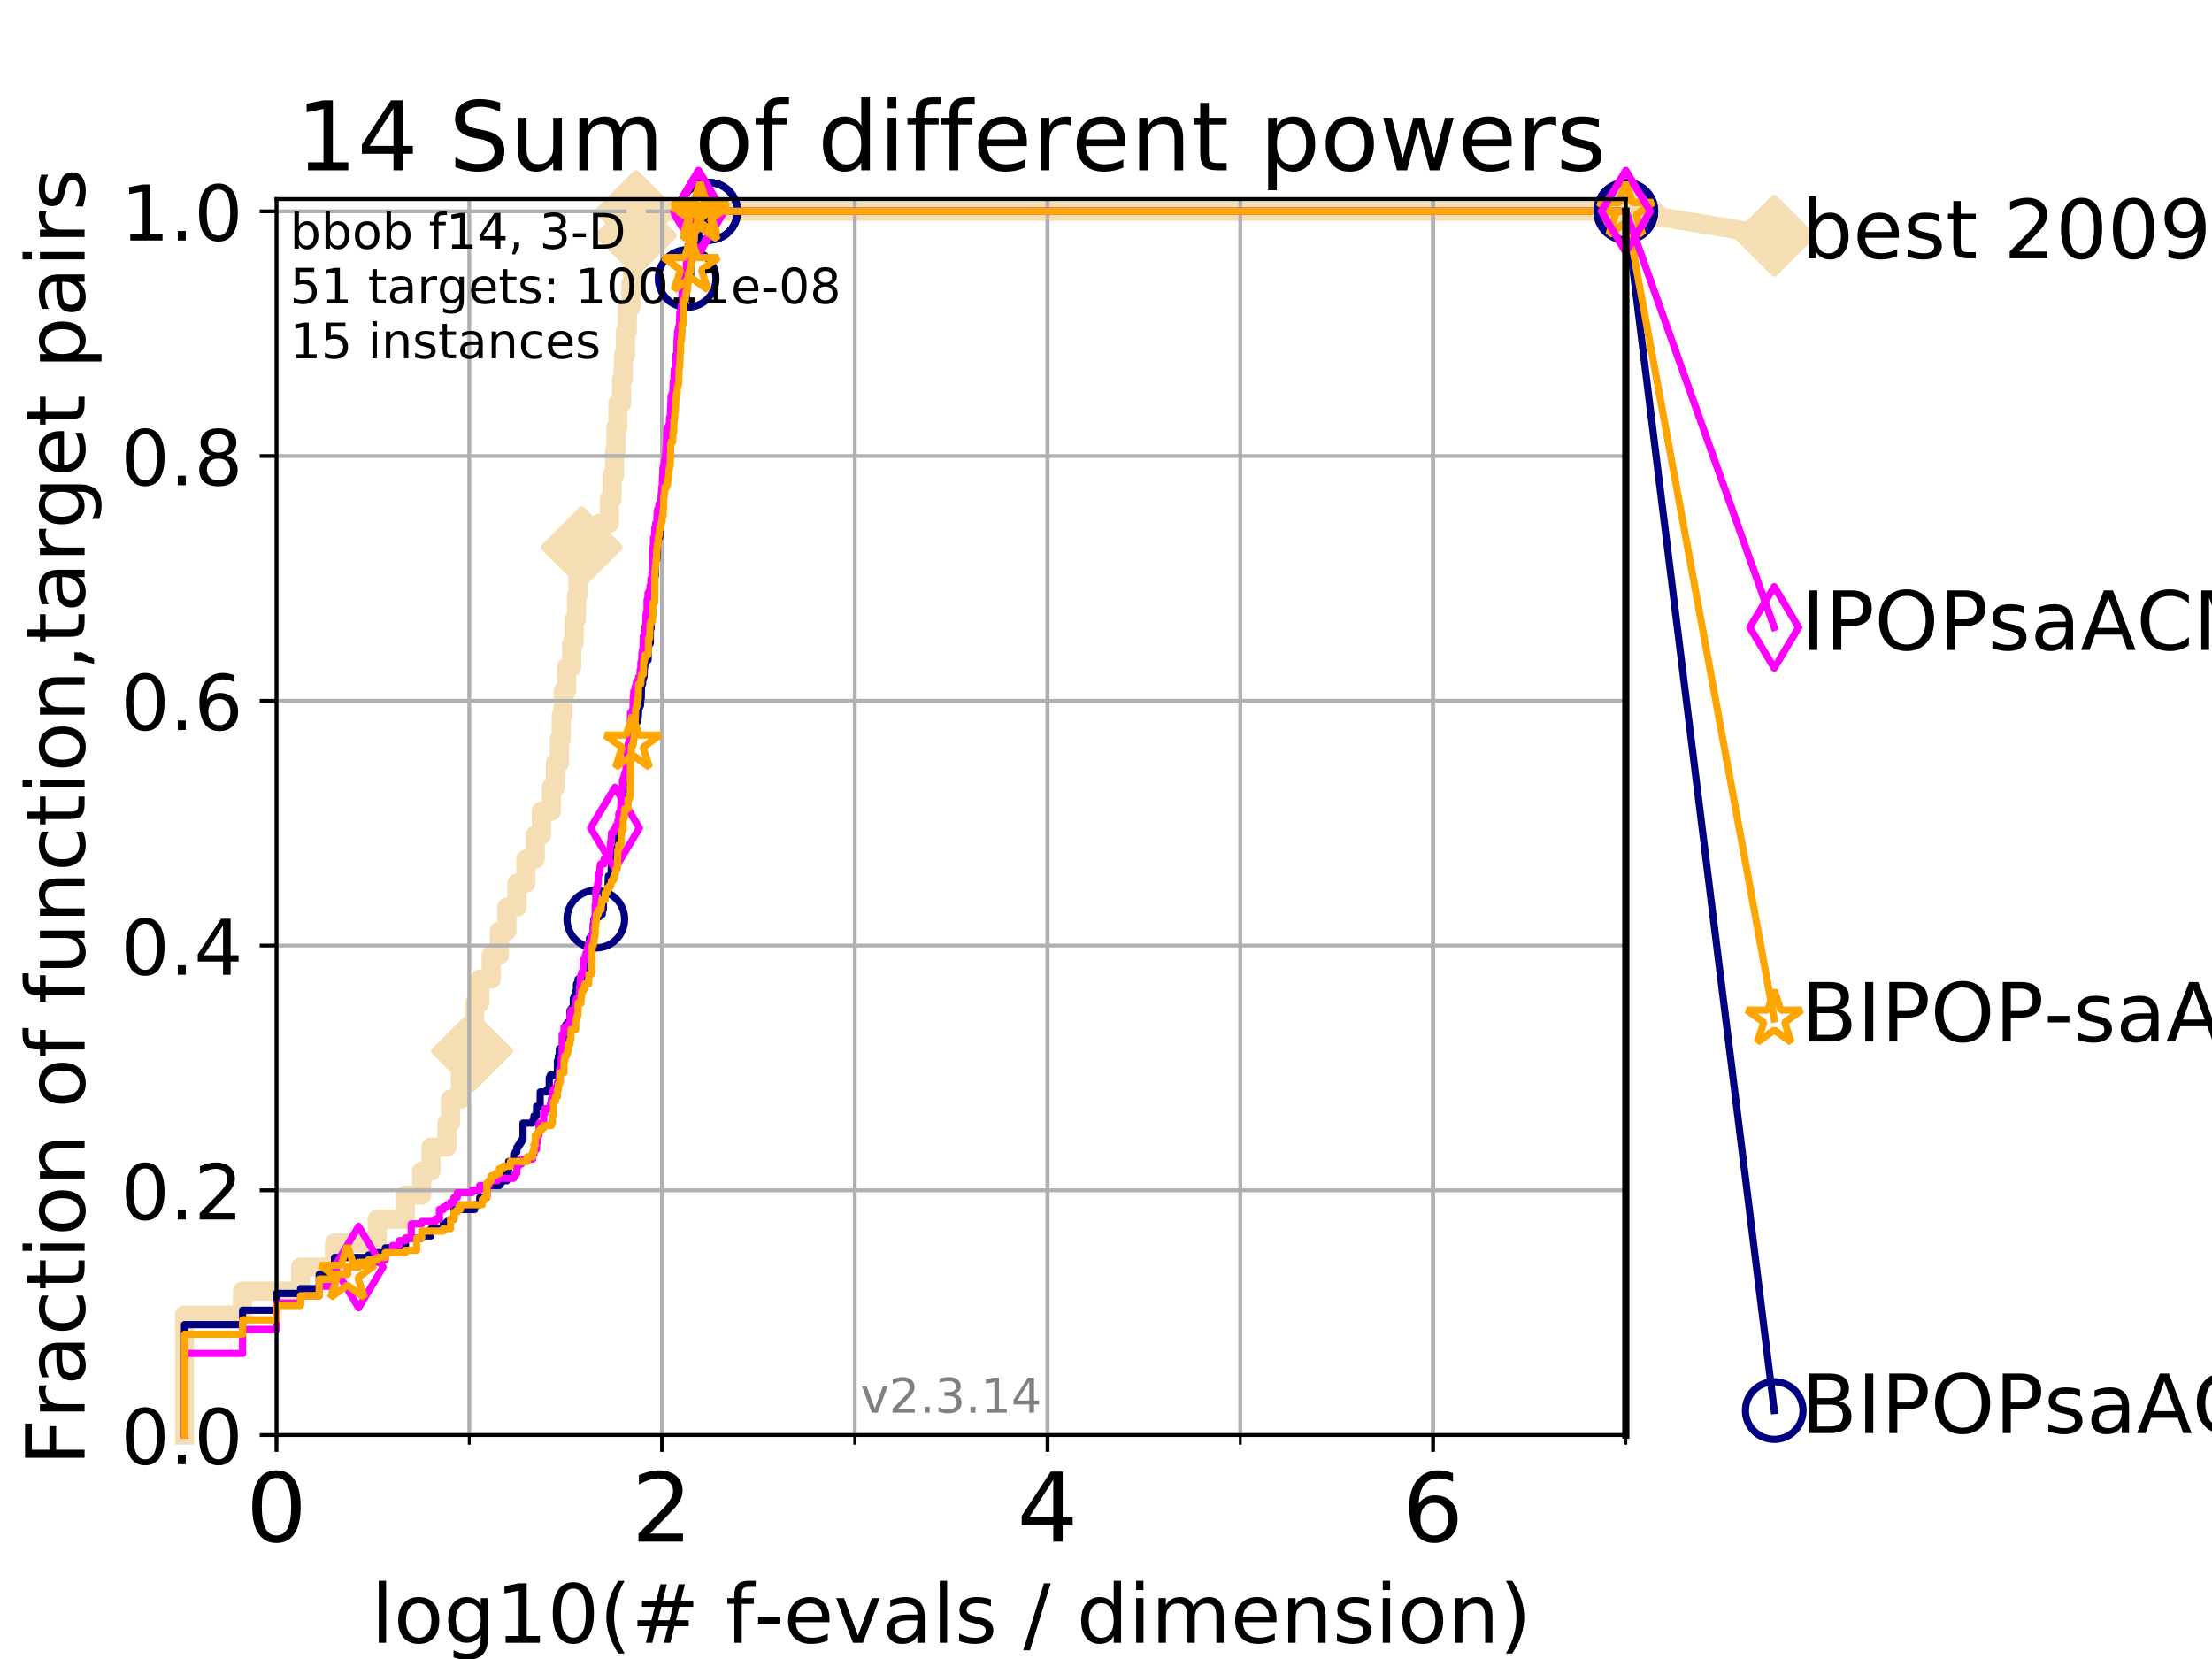 <?xml version="1.0" encoding="utf-8" standalone="no"?>
<!DOCTYPE svg PUBLIC "-//W3C//DTD SVG 1.1//EN"
  "http://www.w3.org/Graphics/SVG/1.1/DTD/svg11.dtd">
<!-- Created with matplotlib (https://matplotlib.org/) -->
<svg height="345.6pt" version="1.1" viewBox="0 0 460.8 345.6" width="460.8pt" xmlns="http://www.w3.org/2000/svg" xmlns:xlink="http://www.w3.org/1999/xlink">
 <defs>
  <style type="text/css">
*{stroke-linecap:butt;stroke-linejoin:round;}
  </style>
 </defs>
 <g id="figure_1">
  <g id="patch_1">
   <path d="M 0 345.6 
L 460.8 345.6 
L 460.8 0 
L 0 0 
z
" style="fill:#ffffff;"/>
  </g>
  <g id="axes_1">
   <g id="patch_2">
    <path d="M 57.6 298.944 
L 338.688 298.944 
L 338.688 41.472 
L 57.6 41.472 
z
" style="fill:#ffffff;"/>
   </g>
   <g id="line2d_1">
    <path d="M 38.441 298.944 
L 38.441 273.952 
L 50.529 273.952 
L 50.529 268.953 
L 62.617 268.953 
L 62.617 263.955 
L 69.688 263.955 
L 69.688 258.956 
L 78.596 258.956 
L 78.596 253.958 
L 84.464 253.958 
L 84.464 248.959 
L 87.85 248.959 
L 87.85 243.961 
L 89.79 243.961 
L 89.79 238.962 
L 93.122 238.962 
L 93.122 233.964 
L 93.864 233.964 
L 93.864 228.965 
L 95.918 228.965 
L 95.918 223.967 
L 96.552 223.967 
L 96.552 218.968 
L 98.327 218.968 
L 98.327 213.97 
L 98.881 213.97 
L 98.881 208.971 
L 99.938 208.971 
L 99.938 203.973 
L 102.331 203.973 
L 102.331 198.974 
L 104.034 198.974 
L 104.034 193.976 
L 105.585 193.976 
L 105.585 188.977 
L 107.68 188.977 
L 107.68 183.979 
L 109.55 183.979 
L 109.55 178.98 
L 111.506 178.98 
L 111.506 173.982 
L 112.779 173.982 
L 112.779 168.983 
L 114.86 168.983 
L 114.86 163.985 
L 115.711 163.985 
L 115.711 158.986 
L 116.523 158.986 
L 116.523 153.988 
L 116.914 153.988 
L 116.914 148.989 
L 117.298 148.989 
L 117.298 143.991 
L 118.04 143.991 
L 118.04 138.992 
L 119.097 138.992 
L 119.097 133.994 
L 119.603 133.994 
L 119.603 128.995 
L 120.094 128.995 
L 120.094 123.997 
L 120.414 123.997 
L 120.414 118.999 
L 121.189 118.999 
L 121.189 114 
L 124.989 114 
L 124.989 109.002 
L 126.948 109.002 
L 126.948 104.003 
L 127.485 104.003 
L 127.485 99.005 
L 128.006 99.005 
L 128.006 94.006 
L 128.311 94.006 
L 128.311 89.008 
L 128.709 89.008 
L 128.709 84.009 
L 129.48 84.009 
L 129.48 79.011 
L 129.853 79.011 
L 129.853 74.012 
L 130.309 74.012 
L 130.309 69.014 
L 130.665 69.014 
L 130.665 64.015 
L 131.44 64.015 
L 131.44 59.017 
L 131.774 59.017 
L 131.774 54.018 
L 132.101 54.018 
L 132.101 49.02 
L 132.502 49.02 
L 132.502 44.021 
L 338.688 44.021 
" style="fill:none;stroke:#f5deb3;stroke-linecap:square;stroke-width:4;"/>
   </g>
   <g id="line2d_2">
    <defs>
     <path d="M -0 7.778 
L 7.778 0 
L 0 -7.778 
L -7.778 -0 
z
" id="mc53f6c6cf5" style="stroke:#f5deb3;stroke-linejoin:miter;stroke-width:1.5;"/>
    </defs>
    <g>
     <use style="fill:#f5deb3;stroke:#f5deb3;stroke-linejoin:miter;stroke-width:1.5;" x="98.327" xlink:href="#mc53f6c6cf5" y="218.968"/>
     <use style="fill:#f5deb3;stroke:#f5deb3;stroke-linejoin:miter;stroke-width:1.5;" x="121.189" xlink:href="#mc53f6c6cf5" y="114"/>
     <use style="fill:#f5deb3;stroke:#f5deb3;stroke-linejoin:miter;stroke-width:1.5;" x="132.502" xlink:href="#mc53f6c6cf5" y="49.02"/>
     <use style="fill:#f5deb3;stroke:#f5deb3;stroke-linejoin:miter;stroke-width:1.5;" x="132.502" xlink:href="#mc53f6c6cf5" y="44.021"/>
     <use style="fill:#f5deb3;stroke:#f5deb3;stroke-linejoin:miter;stroke-width:1.5;" x="132.502" xlink:href="#mc53f6c6cf5" y="44.021"/>
     <use style="fill:#f5deb3;stroke:#f5deb3;stroke-linejoin:miter;stroke-width:1.5;" x="338.688" xlink:href="#mc53f6c6cf5" y="44.021"/>
    </g>
   </g>
   <g id="line2d_3">
    <path style="fill:none;stroke:#f5deb3;stroke-linecap:square;stroke-width:4;"/>
    <g/>
   </g>
   <g id="line2d_4">
    <path d="M 338.688 44.021 
L 369.608 49.12 
" style="fill:none;stroke:#f5deb3;stroke-linecap:square;stroke-width:4;"/>
    <g>
     <use style="fill:#f5deb3;stroke:#f5deb3;stroke-linejoin:miter;stroke-width:1.5;" x="338.688" xlink:href="#mc53f6c6cf5" y="44.021"/>
     <use style="fill:#f5deb3;stroke:#f5deb3;stroke-linejoin:miter;stroke-width:1.5;" x="369.608" xlink:href="#mc53f6c6cf5" y="49.12"/>
    </g>
   </g>
   <g id="matplotlib.axis_1">
    <g id="xtick_1">
     <g id="line2d_5">
      <path clip-path="url(#p89e7ec6be4)" d="M 57.6 298.944 
L 57.6 41.472 
" style="fill:none;stroke:#b0b0b0;stroke-linecap:square;stroke-width:0.8;"/>
     </g>
     <g id="line2d_6">
      <defs>
       <path d="M 0 0 
L 0 3.5 
" id="m1c8ff1338e" style="stroke:#000000;stroke-width:0.8;"/>
      </defs>
      <g>
       <use style="stroke:#000000;stroke-width:0.8;" x="57.6" xlink:href="#m1c8ff1338e" y="298.944"/>
      </g>
     </g>
     <g id="text_1">
      <!-- 0 -->
      <defs>
       <path d="M 31.781 66.406 
Q 24.172 66.406 20.328 58.906 
Q 16.5 51.422 16.5 36.375 
Q 16.5 21.391 20.328 13.891 
Q 24.172 6.391 31.781 6.391 
Q 39.453 6.391 43.281 13.891 
Q 47.125 21.391 47.125 36.375 
Q 47.125 51.422 43.281 58.906 
Q 39.453 66.406 31.781 66.406 
z
M 31.781 74.219 
Q 44.047 74.219 50.516 64.516 
Q 56.984 54.828 56.984 36.375 
Q 56.984 17.969 50.516 8.266 
Q 44.047 -1.422 31.781 -1.422 
Q 19.531 -1.422 13.062 8.266 
Q 6.594 17.969 6.594 36.375 
Q 6.594 54.828 13.062 64.516 
Q 19.531 74.219 31.781 74.219 
z
" id="DejaVuSans-48"/>
      </defs>
      <g transform="translate(51.237 321.141)scale(0.2 -0.2)">
       <use xlink:href="#DejaVuSans-48"/>
      </g>
     </g>
    </g>
    <g id="xtick_2">
     <g id="line2d_7">
      <path clip-path="url(#p89e7ec6be4)" d="M 137.911 298.944 
L 137.911 41.472 
" style="fill:none;stroke:#b0b0b0;stroke-linecap:square;stroke-width:0.8;"/>
     </g>
     <g id="line2d_8">
      <g>
       <use style="stroke:#000000;stroke-width:0.8;" x="137.911" xlink:href="#m1c8ff1338e" y="298.944"/>
      </g>
     </g>
     <g id="text_2">
      <!-- 2 -->
      <defs>
       <path d="M 19.188 8.297 
L 53.609 8.297 
L 53.609 0 
L 7.328 0 
L 7.328 8.297 
Q 12.938 14.109 22.625 23.891 
Q 32.328 33.688 34.812 36.531 
Q 39.547 41.844 41.422 45.531 
Q 43.312 49.219 43.312 52.781 
Q 43.312 58.594 39.234 62.25 
Q 35.156 65.922 28.609 65.922 
Q 23.969 65.922 18.812 64.312 
Q 13.672 62.703 7.812 59.422 
L 7.812 69.391 
Q 13.766 71.781 18.938 73 
Q 24.125 74.219 28.422 74.219 
Q 39.75 74.219 46.484 68.547 
Q 53.219 62.891 53.219 53.422 
Q 53.219 48.922 51.531 44.891 
Q 49.859 40.875 45.406 35.406 
Q 44.188 33.984 37.641 27.219 
Q 31.109 20.453 19.188 8.297 
z
" id="DejaVuSans-50"/>
      </defs>
      <g transform="translate(131.548 321.141)scale(0.2 -0.2)">
       <use xlink:href="#DejaVuSans-50"/>
      </g>
     </g>
    </g>
    <g id="xtick_3">
     <g id="line2d_9">
      <path clip-path="url(#p89e7ec6be4)" d="M 218.222 298.944 
L 218.222 41.472 
" style="fill:none;stroke:#b0b0b0;stroke-linecap:square;stroke-width:0.8;"/>
     </g>
     <g id="line2d_10">
      <g>
       <use style="stroke:#000000;stroke-width:0.8;" x="218.222" xlink:href="#m1c8ff1338e" y="298.944"/>
      </g>
     </g>
     <g id="text_3">
      <!-- 4 -->
      <defs>
       <path d="M 37.797 64.312 
L 12.891 25.391 
L 37.797 25.391 
z
M 35.203 72.906 
L 47.609 72.906 
L 47.609 25.391 
L 58.016 25.391 
L 58.016 17.188 
L 47.609 17.188 
L 47.609 0 
L 37.797 0 
L 37.797 17.188 
L 4.891 17.188 
L 4.891 26.703 
z
" id="DejaVuSans-52"/>
      </defs>
      <g transform="translate(211.859 321.141)scale(0.2 -0.2)">
       <use xlink:href="#DejaVuSans-52"/>
      </g>
     </g>
    </g>
    <g id="xtick_4">
     <g id="line2d_11">
      <path clip-path="url(#p89e7ec6be4)" d="M 298.533 298.944 
L 298.533 41.472 
" style="fill:none;stroke:#b0b0b0;stroke-linecap:square;stroke-width:0.8;"/>
     </g>
     <g id="line2d_12">
      <g>
       <use style="stroke:#000000;stroke-width:0.8;" x="298.533" xlink:href="#m1c8ff1338e" y="298.944"/>
      </g>
     </g>
     <g id="text_4">
      <!-- 6 -->
      <defs>
       <path d="M 33.016 40.375 
Q 26.375 40.375 22.484 35.828 
Q 18.609 31.297 18.609 23.391 
Q 18.609 15.531 22.484 10.953 
Q 26.375 6.391 33.016 6.391 
Q 39.656 6.391 43.531 10.953 
Q 47.406 15.531 47.406 23.391 
Q 47.406 31.297 43.531 35.828 
Q 39.656 40.375 33.016 40.375 
z
M 52.594 71.297 
L 52.594 62.312 
Q 48.875 64.062 45.094 64.984 
Q 41.312 65.922 37.594 65.922 
Q 27.828 65.922 22.672 59.328 
Q 17.531 52.734 16.797 39.406 
Q 19.672 43.656 24.016 45.922 
Q 28.375 48.188 33.594 48.188 
Q 44.578 48.188 50.953 41.516 
Q 57.328 34.859 57.328 23.391 
Q 57.328 12.156 50.688 5.359 
Q 44.047 -1.422 33.016 -1.422 
Q 20.359 -1.422 13.672 8.266 
Q 6.984 17.969 6.984 36.375 
Q 6.984 53.656 15.188 63.938 
Q 23.391 74.219 37.203 74.219 
Q 40.922 74.219 44.703 73.484 
Q 48.484 72.75 52.594 71.297 
z
" id="DejaVuSans-54"/>
      </defs>
      <g transform="translate(292.17 321.141)scale(0.2 -0.2)">
       <use xlink:href="#DejaVuSans-54"/>
      </g>
     </g>
    </g>
    <g id="xtick_5">
     <g id="line2d_13">
      <path clip-path="url(#p89e7ec6be4)" d="M 57.6 298.944 
L 57.6 41.472 
" style="fill:none;stroke:#b0b0b0;stroke-linecap:square;stroke-width:0.8;"/>
     </g>
     <g id="line2d_14">
      <defs>
       <path d="M 0 0 
L 0 2 
" id="m678ab33b66" style="stroke:#000000;stroke-width:0.6;"/>
      </defs>
      <g>
       <use style="stroke:#000000;stroke-width:0.6;" x="57.6" xlink:href="#m678ab33b66" y="298.944"/>
      </g>
     </g>
    </g>
    <g id="xtick_6">
     <g id="line2d_15">
      <path clip-path="url(#p89e7ec6be4)" d="M 97.755 298.944 
L 97.755 41.472 
" style="fill:none;stroke:#b0b0b0;stroke-linecap:square;stroke-width:0.8;"/>
     </g>
     <g id="line2d_16">
      <g>
       <use style="stroke:#000000;stroke-width:0.6;" x="97.755" xlink:href="#m678ab33b66" y="298.944"/>
      </g>
     </g>
    </g>
    <g id="xtick_7">
     <g id="line2d_17">
      <path clip-path="url(#p89e7ec6be4)" d="M 137.911 298.944 
L 137.911 41.472 
" style="fill:none;stroke:#b0b0b0;stroke-linecap:square;stroke-width:0.8;"/>
     </g>
     <g id="line2d_18">
      <g>
       <use style="stroke:#000000;stroke-width:0.6;" x="137.911" xlink:href="#m678ab33b66" y="298.944"/>
      </g>
     </g>
    </g>
    <g id="xtick_8">
     <g id="line2d_19">
      <path clip-path="url(#p89e7ec6be4)" d="M 178.066 298.944 
L 178.066 41.472 
" style="fill:none;stroke:#b0b0b0;stroke-linecap:square;stroke-width:0.8;"/>
     </g>
     <g id="line2d_20">
      <g>
       <use style="stroke:#000000;stroke-width:0.6;" x="178.066" xlink:href="#m678ab33b66" y="298.944"/>
      </g>
     </g>
    </g>
    <g id="xtick_9">
     <g id="line2d_21">
      <path clip-path="url(#p89e7ec6be4)" d="M 218.222 298.944 
L 218.222 41.472 
" style="fill:none;stroke:#b0b0b0;stroke-linecap:square;stroke-width:0.8;"/>
     </g>
     <g id="line2d_22">
      <g>
       <use style="stroke:#000000;stroke-width:0.6;" x="218.222" xlink:href="#m678ab33b66" y="298.944"/>
      </g>
     </g>
    </g>
    <g id="xtick_10">
     <g id="line2d_23">
      <path clip-path="url(#p89e7ec6be4)" d="M 258.377 298.944 
L 258.377 41.472 
" style="fill:none;stroke:#b0b0b0;stroke-linecap:square;stroke-width:0.8;"/>
     </g>
     <g id="line2d_24">
      <g>
       <use style="stroke:#000000;stroke-width:0.6;" x="258.377" xlink:href="#m678ab33b66" y="298.944"/>
      </g>
     </g>
    </g>
    <g id="xtick_11">
     <g id="line2d_25">
      <path clip-path="url(#p89e7ec6be4)" d="M 298.533 298.944 
L 298.533 41.472 
" style="fill:none;stroke:#b0b0b0;stroke-linecap:square;stroke-width:0.8;"/>
     </g>
     <g id="line2d_26">
      <g>
       <use style="stroke:#000000;stroke-width:0.6;" x="298.533" xlink:href="#m678ab33b66" y="298.944"/>
      </g>
     </g>
    </g>
    <g id="xtick_12">
     <g id="line2d_27">
      <path clip-path="url(#p89e7ec6be4)" d="M 338.688 298.944 
L 338.688 41.472 
" style="fill:none;stroke:#b0b0b0;stroke-linecap:square;stroke-width:0.8;"/>
     </g>
     <g id="line2d_28">
      <g>
       <use style="stroke:#000000;stroke-width:0.6;" x="338.688" xlink:href="#m678ab33b66" y="298.944"/>
      </g>
     </g>
    </g>
    <g id="text_5">
     <!-- log10(# f-evals / dimension) -->
     <defs>
      <path d="M 9.422 75.984 
L 18.406 75.984 
L 18.406 0 
L 9.422 0 
z
" id="DejaVuSans-108"/>
      <path d="M 30.609 48.391 
Q 23.391 48.391 19.188 42.75 
Q 14.984 37.109 14.984 27.297 
Q 14.984 17.484 19.156 11.844 
Q 23.344 6.203 30.609 6.203 
Q 37.797 6.203 41.984 11.859 
Q 46.188 17.531 46.188 27.297 
Q 46.188 37.016 41.984 42.703 
Q 37.797 48.391 30.609 48.391 
z
M 30.609 56 
Q 42.328 56 49.016 48.375 
Q 55.719 40.766 55.719 27.297 
Q 55.719 13.875 49.016 6.219 
Q 42.328 -1.422 30.609 -1.422 
Q 18.844 -1.422 12.172 6.219 
Q 5.516 13.875 5.516 27.297 
Q 5.516 40.766 12.172 48.375 
Q 18.844 56 30.609 56 
z
" id="DejaVuSans-111"/>
      <path d="M 45.406 27.984 
Q 45.406 37.75 41.375 43.109 
Q 37.359 48.484 30.078 48.484 
Q 22.859 48.484 18.828 43.109 
Q 14.797 37.75 14.797 27.984 
Q 14.797 18.266 18.828 12.891 
Q 22.859 7.516 30.078 7.516 
Q 37.359 7.516 41.375 12.891 
Q 45.406 18.266 45.406 27.984 
z
M 54.391 6.781 
Q 54.391 -7.172 48.188 -13.984 
Q 42 -20.797 29.203 -20.797 
Q 24.469 -20.797 20.266 -20.094 
Q 16.062 -19.391 12.109 -17.922 
L 12.109 -9.188 
Q 16.062 -11.328 19.922 -12.344 
Q 23.781 -13.375 27.781 -13.375 
Q 36.625 -13.375 41.016 -8.766 
Q 45.406 -4.156 45.406 5.172 
L 45.406 9.625 
Q 42.625 4.781 38.281 2.391 
Q 33.938 0 27.875 0 
Q 17.828 0 11.672 7.656 
Q 5.516 15.328 5.516 27.984 
Q 5.516 40.672 11.672 48.328 
Q 17.828 56 27.875 56 
Q 33.938 56 38.281 53.609 
Q 42.625 51.219 45.406 46.391 
L 45.406 54.688 
L 54.391 54.688 
z
" id="DejaVuSans-103"/>
      <path d="M 12.406 8.297 
L 28.516 8.297 
L 28.516 63.922 
L 10.984 60.406 
L 10.984 69.391 
L 28.422 72.906 
L 38.281 72.906 
L 38.281 8.297 
L 54.391 8.297 
L 54.391 0 
L 12.406 0 
z
" id="DejaVuSans-49"/>
      <path d="M 31 75.875 
Q 24.469 64.656 21.281 53.656 
Q 18.109 42.672 18.109 31.391 
Q 18.109 20.125 21.312 9.062 
Q 24.516 -2 31 -13.188 
L 23.188 -13.188 
Q 15.875 -1.703 12.234 9.375 
Q 8.594 20.453 8.594 31.391 
Q 8.594 42.281 12.203 53.312 
Q 15.828 64.359 23.188 75.875 
z
" id="DejaVuSans-40"/>
      <path d="M 51.125 44 
L 36.922 44 
L 32.812 27.688 
L 47.125 27.688 
z
M 43.797 71.781 
L 38.719 51.516 
L 52.984 51.516 
L 58.109 71.781 
L 65.922 71.781 
L 60.891 51.516 
L 76.125 51.516 
L 76.125 44 
L 58.984 44 
L 54.984 27.688 
L 70.516 27.688 
L 70.516 20.219 
L 53.078 20.219 
L 48 0 
L 40.188 0 
L 45.219 20.219 
L 30.906 20.219 
L 25.875 0 
L 18.016 0 
L 23.094 20.219 
L 7.719 20.219 
L 7.719 27.688 
L 24.906 27.688 
L 29 44 
L 13.281 44 
L 13.281 51.516 
L 30.906 51.516 
L 35.891 71.781 
z
" id="DejaVuSans-35"/>
      <path id="DejaVuSans-32"/>
      <path d="M 37.109 75.984 
L 37.109 68.5 
L 28.516 68.5 
Q 23.688 68.5 21.797 66.547 
Q 19.922 64.594 19.922 59.516 
L 19.922 54.688 
L 34.719 54.688 
L 34.719 47.703 
L 19.922 47.703 
L 19.922 0 
L 10.891 0 
L 10.891 47.703 
L 2.297 47.703 
L 2.297 54.688 
L 10.891 54.688 
L 10.891 58.5 
Q 10.891 67.625 15.141 71.797 
Q 19.391 75.984 28.609 75.984 
z
" id="DejaVuSans-102"/>
      <path d="M 4.891 31.391 
L 31.203 31.391 
L 31.203 23.391 
L 4.891 23.391 
z
" id="DejaVuSans-45"/>
      <path d="M 56.203 29.594 
L 56.203 25.203 
L 14.891 25.203 
Q 15.484 15.922 20.484 11.062 
Q 25.484 6.203 34.422 6.203 
Q 39.594 6.203 44.453 7.469 
Q 49.312 8.734 54.109 11.281 
L 54.109 2.781 
Q 49.266 0.734 44.188 -0.344 
Q 39.109 -1.422 33.891 -1.422 
Q 20.797 -1.422 13.156 6.188 
Q 5.516 13.812 5.516 26.812 
Q 5.516 40.234 12.766 48.109 
Q 20.016 56 32.328 56 
Q 43.359 56 49.781 48.891 
Q 56.203 41.797 56.203 29.594 
z
M 47.219 32.234 
Q 47.125 39.594 43.094 43.984 
Q 39.062 48.391 32.422 48.391 
Q 24.906 48.391 20.391 44.141 
Q 15.875 39.891 15.188 32.172 
z
" id="DejaVuSans-101"/>
      <path d="M 2.984 54.688 
L 12.5 54.688 
L 29.594 8.797 
L 46.688 54.688 
L 56.203 54.688 
L 35.688 0 
L 23.484 0 
z
" id="DejaVuSans-118"/>
      <path d="M 34.281 27.484 
Q 23.391 27.484 19.188 25 
Q 14.984 22.516 14.984 16.5 
Q 14.984 11.719 18.141 8.906 
Q 21.297 6.109 26.703 6.109 
Q 34.188 6.109 38.703 11.406 
Q 43.219 16.703 43.219 25.484 
L 43.219 27.484 
z
M 52.203 31.203 
L 52.203 0 
L 43.219 0 
L 43.219 8.297 
Q 40.141 3.328 35.547 0.953 
Q 30.953 -1.422 24.312 -1.422 
Q 15.922 -1.422 10.953 3.297 
Q 6 8.016 6 15.922 
Q 6 25.141 12.172 29.828 
Q 18.359 34.516 30.609 34.516 
L 43.219 34.516 
L 43.219 35.406 
Q 43.219 41.609 39.141 45 
Q 35.062 48.391 27.688 48.391 
Q 23 48.391 18.547 47.266 
Q 14.109 46.141 10.016 43.891 
L 10.016 52.203 
Q 14.938 54.109 19.578 55.047 
Q 24.219 56 28.609 56 
Q 40.484 56 46.344 49.844 
Q 52.203 43.703 52.203 31.203 
z
" id="DejaVuSans-97"/>
      <path d="M 44.281 53.078 
L 44.281 44.578 
Q 40.484 46.531 36.375 47.5 
Q 32.281 48.484 27.875 48.484 
Q 21.188 48.484 17.844 46.438 
Q 14.5 44.391 14.5 40.281 
Q 14.5 37.156 16.891 35.375 
Q 19.281 33.594 26.516 31.984 
L 29.594 31.297 
Q 39.156 29.25 43.188 25.516 
Q 47.219 21.781 47.219 15.094 
Q 47.219 7.469 41.188 3.016 
Q 35.156 -1.422 24.609 -1.422 
Q 20.219 -1.422 15.453 -0.562 
Q 10.688 0.297 5.422 2 
L 5.422 11.281 
Q 10.406 8.688 15.234 7.391 
Q 20.062 6.109 24.812 6.109 
Q 31.156 6.109 34.562 8.281 
Q 37.984 10.453 37.984 14.406 
Q 37.984 18.062 35.516 20.016 
Q 33.062 21.969 24.703 23.781 
L 21.578 24.516 
Q 13.234 26.266 9.516 29.906 
Q 5.812 33.547 5.812 39.891 
Q 5.812 47.609 11.281 51.797 
Q 16.75 56 26.812 56 
Q 31.781 56 36.172 55.266 
Q 40.578 54.547 44.281 53.078 
z
" id="DejaVuSans-115"/>
      <path d="M 25.391 72.906 
L 33.688 72.906 
L 8.297 -9.281 
L 0 -9.281 
z
" id="DejaVuSans-47"/>
      <path d="M 45.406 46.391 
L 45.406 75.984 
L 54.391 75.984 
L 54.391 0 
L 45.406 0 
L 45.406 8.203 
Q 42.578 3.328 38.25 0.953 
Q 33.938 -1.422 27.875 -1.422 
Q 17.969 -1.422 11.734 6.484 
Q 5.516 14.406 5.516 27.297 
Q 5.516 40.188 11.734 48.094 
Q 17.969 56 27.875 56 
Q 33.938 56 38.25 53.625 
Q 42.578 51.266 45.406 46.391 
z
M 14.797 27.297 
Q 14.797 17.391 18.875 11.75 
Q 22.953 6.109 30.078 6.109 
Q 37.203 6.109 41.297 11.75 
Q 45.406 17.391 45.406 27.297 
Q 45.406 37.203 41.297 42.844 
Q 37.203 48.484 30.078 48.484 
Q 22.953 48.484 18.875 42.844 
Q 14.797 37.203 14.797 27.297 
z
" id="DejaVuSans-100"/>
      <path d="M 9.422 54.688 
L 18.406 54.688 
L 18.406 0 
L 9.422 0 
z
M 9.422 75.984 
L 18.406 75.984 
L 18.406 64.594 
L 9.422 64.594 
z
" id="DejaVuSans-105"/>
      <path d="M 52 44.188 
Q 55.375 50.25 60.062 53.125 
Q 64.75 56 71.094 56 
Q 79.641 56 84.281 50.016 
Q 88.922 44.047 88.922 33.016 
L 88.922 0 
L 79.891 0 
L 79.891 32.719 
Q 79.891 40.578 77.094 44.375 
Q 74.312 48.188 68.609 48.188 
Q 61.625 48.188 57.562 43.547 
Q 53.516 38.922 53.516 30.906 
L 53.516 0 
L 44.484 0 
L 44.484 32.719 
Q 44.484 40.625 41.703 44.406 
Q 38.922 48.188 33.109 48.188 
Q 26.219 48.188 22.156 43.531 
Q 18.109 38.875 18.109 30.906 
L 18.109 0 
L 9.078 0 
L 9.078 54.688 
L 18.109 54.688 
L 18.109 46.188 
Q 21.188 51.219 25.484 53.609 
Q 29.781 56 35.688 56 
Q 41.656 56 45.828 52.969 
Q 50 49.953 52 44.188 
z
" id="DejaVuSans-109"/>
      <path d="M 54.891 33.016 
L 54.891 0 
L 45.906 0 
L 45.906 32.719 
Q 45.906 40.484 42.875 44.328 
Q 39.844 48.188 33.797 48.188 
Q 26.516 48.188 22.312 43.547 
Q 18.109 38.922 18.109 30.906 
L 18.109 0 
L 9.078 0 
L 9.078 54.688 
L 18.109 54.688 
L 18.109 46.188 
Q 21.344 51.125 25.703 53.562 
Q 30.078 56 35.797 56 
Q 45.219 56 50.047 50.172 
Q 54.891 44.344 54.891 33.016 
z
" id="DejaVuSans-110"/>
      <path d="M 8.016 75.875 
L 15.828 75.875 
Q 23.141 64.359 26.781 53.312 
Q 30.422 42.281 30.422 31.391 
Q 30.422 20.453 26.781 9.375 
Q 23.141 -1.703 15.828 -13.188 
L 8.016 -13.188 
Q 14.5 -2 17.703 9.062 
Q 20.906 20.125 20.906 31.391 
Q 20.906 42.672 17.703 53.656 
Q 14.5 64.656 8.016 75.875 
z
" id="DejaVuSans-41"/>
     </defs>
     <g transform="translate(77.303 342.218)scale(0.17 -0.17)">
      <use xlink:href="#DejaVuSans-108"/>
      <use x="27.783" xlink:href="#DejaVuSans-111"/>
      <use x="88.965" xlink:href="#DejaVuSans-103"/>
      <use x="152.441" xlink:href="#DejaVuSans-49"/>
      <use x="216.064" xlink:href="#DejaVuSans-48"/>
      <use x="279.688" xlink:href="#DejaVuSans-40"/>
      <use x="318.701" xlink:href="#DejaVuSans-35"/>
      <use x="402.49" xlink:href="#DejaVuSans-32"/>
      <use x="434.277" xlink:href="#DejaVuSans-102"/>
      <use x="469.404" xlink:href="#DejaVuSans-45"/>
      <use x="505.488" xlink:href="#DejaVuSans-101"/>
      <use x="567.012" xlink:href="#DejaVuSans-118"/>
      <use x="626.191" xlink:href="#DejaVuSans-97"/>
      <use x="687.471" xlink:href="#DejaVuSans-108"/>
      <use x="715.254" xlink:href="#DejaVuSans-115"/>
      <use x="767.354" xlink:href="#DejaVuSans-32"/>
      <use x="799.141" xlink:href="#DejaVuSans-47"/>
      <use x="832.832" xlink:href="#DejaVuSans-32"/>
      <use x="864.619" xlink:href="#DejaVuSans-100"/>
      <use x="928.096" xlink:href="#DejaVuSans-105"/>
      <use x="955.879" xlink:href="#DejaVuSans-109"/>
      <use x="1053.291" xlink:href="#DejaVuSans-101"/>
      <use x="1114.814" xlink:href="#DejaVuSans-110"/>
      <use x="1178.193" xlink:href="#DejaVuSans-115"/>
      <use x="1230.293" xlink:href="#DejaVuSans-105"/>
      <use x="1258.076" xlink:href="#DejaVuSans-111"/>
      <use x="1319.258" xlink:href="#DejaVuSans-110"/>
      <use x="1382.637" xlink:href="#DejaVuSans-41"/>
     </g>
    </g>
   </g>
   <g id="matplotlib.axis_2">
    <g id="ytick_1">
     <g id="line2d_29">
      <path clip-path="url(#p89e7ec6be4)" d="M 57.6 298.944 
L 338.688 298.944 
" style="fill:none;stroke:#b0b0b0;stroke-linecap:square;stroke-width:0.8;"/>
     </g>
     <g id="line2d_30">
      <defs>
       <path d="M 0 0 
L -3.5 0 
" id="m89d345d9f0" style="stroke:#000000;stroke-width:0.8;"/>
      </defs>
      <g>
       <use style="stroke:#000000;stroke-width:0.8;" x="57.6" xlink:href="#m89d345d9f0" y="298.944"/>
      </g>
     </g>
     <g id="text_6">
      <!-- 0.0 -->
      <defs>
       <path d="M 10.688 12.406 
L 21 12.406 
L 21 0 
L 10.688 0 
z
" id="DejaVuSans-46"/>
      </defs>
      <g transform="translate(25.155 305.023)scale(0.16 -0.16)">
       <use xlink:href="#DejaVuSans-48"/>
       <use x="63.623" xlink:href="#DejaVuSans-46"/>
       <use x="95.41" xlink:href="#DejaVuSans-48"/>
      </g>
     </g>
    </g>
    <g id="ytick_2">
     <g id="line2d_31">
      <path clip-path="url(#p89e7ec6be4)" d="M 57.6 247.959 
L 338.688 247.959 
" style="fill:none;stroke:#b0b0b0;stroke-linecap:square;stroke-width:0.8;"/>
     </g>
     <g id="line2d_32">
      <g>
       <use style="stroke:#000000;stroke-width:0.8;" x="57.6" xlink:href="#m89d345d9f0" y="247.959"/>
      </g>
     </g>
     <g id="text_7">
      <!-- 0.2 -->
      <g transform="translate(25.155 254.038)scale(0.16 -0.16)">
       <use xlink:href="#DejaVuSans-48"/>
       <use x="63.623" xlink:href="#DejaVuSans-46"/>
       <use x="95.41" xlink:href="#DejaVuSans-50"/>
      </g>
     </g>
    </g>
    <g id="ytick_3">
     <g id="line2d_33">
      <path clip-path="url(#p89e7ec6be4)" d="M 57.6 196.975 
L 338.688 196.975 
" style="fill:none;stroke:#b0b0b0;stroke-linecap:square;stroke-width:0.8;"/>
     </g>
     <g id="line2d_34">
      <g>
       <use style="stroke:#000000;stroke-width:0.8;" x="57.6" xlink:href="#m89d345d9f0" y="196.975"/>
      </g>
     </g>
     <g id="text_8">
      <!-- 0.4 -->
      <g transform="translate(25.155 203.054)scale(0.16 -0.16)">
       <use xlink:href="#DejaVuSans-48"/>
       <use x="63.623" xlink:href="#DejaVuSans-46"/>
       <use x="95.41" xlink:href="#DejaVuSans-52"/>
      </g>
     </g>
    </g>
    <g id="ytick_4">
     <g id="line2d_35">
      <path clip-path="url(#p89e7ec6be4)" d="M 57.6 145.99 
L 338.688 145.99 
" style="fill:none;stroke:#b0b0b0;stroke-linecap:square;stroke-width:0.8;"/>
     </g>
     <g id="line2d_36">
      <g>
       <use style="stroke:#000000;stroke-width:0.8;" x="57.6" xlink:href="#m89d345d9f0" y="145.99"/>
      </g>
     </g>
     <g id="text_9">
      <!-- 0.6 -->
      <g transform="translate(25.155 152.069)scale(0.16 -0.16)">
       <use xlink:href="#DejaVuSans-48"/>
       <use x="63.623" xlink:href="#DejaVuSans-46"/>
       <use x="95.41" xlink:href="#DejaVuSans-54"/>
      </g>
     </g>
    </g>
    <g id="ytick_5">
     <g id="line2d_37">
      <path clip-path="url(#p89e7ec6be4)" d="M 57.6 95.006 
L 338.688 95.006 
" style="fill:none;stroke:#b0b0b0;stroke-linecap:square;stroke-width:0.8;"/>
     </g>
     <g id="line2d_38">
      <g>
       <use style="stroke:#000000;stroke-width:0.8;" x="57.6" xlink:href="#m89d345d9f0" y="95.006"/>
      </g>
     </g>
     <g id="text_10">
      <!-- 0.8 -->
      <defs>
       <path d="M 31.781 34.625 
Q 24.75 34.625 20.719 30.859 
Q 16.703 27.094 16.703 20.516 
Q 16.703 13.922 20.719 10.156 
Q 24.75 6.391 31.781 6.391 
Q 38.812 6.391 42.859 10.172 
Q 46.922 13.969 46.922 20.516 
Q 46.922 27.094 42.891 30.859 
Q 38.875 34.625 31.781 34.625 
z
M 21.922 38.812 
Q 15.578 40.375 12.031 44.719 
Q 8.5 49.078 8.5 55.328 
Q 8.5 64.062 14.719 69.141 
Q 20.953 74.219 31.781 74.219 
Q 42.672 74.219 48.875 69.141 
Q 55.078 64.062 55.078 55.328 
Q 55.078 49.078 51.531 44.719 
Q 48 40.375 41.703 38.812 
Q 48.828 37.156 52.797 32.312 
Q 56.781 27.484 56.781 20.516 
Q 56.781 9.906 50.312 4.234 
Q 43.844 -1.422 31.781 -1.422 
Q 19.734 -1.422 13.25 4.234 
Q 6.781 9.906 6.781 20.516 
Q 6.781 27.484 10.781 32.312 
Q 14.797 37.156 21.922 38.812 
z
M 18.312 54.391 
Q 18.312 48.734 21.844 45.562 
Q 25.391 42.391 31.781 42.391 
Q 38.141 42.391 41.719 45.562 
Q 45.312 48.734 45.312 54.391 
Q 45.312 60.062 41.719 63.234 
Q 38.141 66.406 31.781 66.406 
Q 25.391 66.406 21.844 63.234 
Q 18.312 60.062 18.312 54.391 
z
" id="DejaVuSans-56"/>
      </defs>
      <g transform="translate(25.155 101.085)scale(0.16 -0.16)">
       <use xlink:href="#DejaVuSans-48"/>
       <use x="63.623" xlink:href="#DejaVuSans-46"/>
       <use x="95.41" xlink:href="#DejaVuSans-56"/>
      </g>
     </g>
    </g>
    <g id="ytick_6">
     <g id="line2d_39">
      <path clip-path="url(#p89e7ec6be4)" d="M 57.6 44.021 
L 338.688 44.021 
" style="fill:none;stroke:#b0b0b0;stroke-linecap:square;stroke-width:0.8;"/>
     </g>
     <g id="line2d_40">
      <g>
       <use style="stroke:#000000;stroke-width:0.8;" x="57.6" xlink:href="#m89d345d9f0" y="44.021"/>
      </g>
     </g>
     <g id="text_11">
      <!-- 1.0 -->
      <g transform="translate(25.155 50.1)scale(0.16 -0.16)">
       <use xlink:href="#DejaVuSans-49"/>
       <use x="63.623" xlink:href="#DejaVuSans-46"/>
       <use x="95.41" xlink:href="#DejaVuSans-48"/>
      </g>
     </g>
    </g>
    <g id="text_12">
     <!-- Fraction of function,target pairs -->
     <defs>
      <path d="M 9.812 72.906 
L 51.703 72.906 
L 51.703 64.594 
L 19.672 64.594 
L 19.672 43.109 
L 48.578 43.109 
L 48.578 34.812 
L 19.672 34.812 
L 19.672 0 
L 9.812 0 
z
" id="DejaVuSans-70"/>
      <path d="M 41.109 46.297 
Q 39.594 47.172 37.812 47.578 
Q 36.031 48 33.891 48 
Q 26.266 48 22.188 43.047 
Q 18.109 38.094 18.109 28.812 
L 18.109 0 
L 9.078 0 
L 9.078 54.688 
L 18.109 54.688 
L 18.109 46.188 
Q 20.953 51.172 25.484 53.578 
Q 30.031 56 36.531 56 
Q 37.453 56 38.578 55.875 
Q 39.703 55.766 41.062 55.516 
z
" id="DejaVuSans-114"/>
      <path d="M 48.781 52.594 
L 48.781 44.188 
Q 44.969 46.297 41.141 47.344 
Q 37.312 48.391 33.406 48.391 
Q 24.656 48.391 19.812 42.844 
Q 14.984 37.312 14.984 27.297 
Q 14.984 17.281 19.812 11.734 
Q 24.656 6.203 33.406 6.203 
Q 37.312 6.203 41.141 7.25 
Q 44.969 8.297 48.781 10.406 
L 48.781 2.094 
Q 45.016 0.344 40.984 -0.531 
Q 36.969 -1.422 32.422 -1.422 
Q 20.062 -1.422 12.781 6.344 
Q 5.516 14.109 5.516 27.297 
Q 5.516 40.672 12.859 48.328 
Q 20.219 56 33.016 56 
Q 37.156 56 41.109 55.141 
Q 45.062 54.297 48.781 52.594 
z
" id="DejaVuSans-99"/>
      <path d="M 18.312 70.219 
L 18.312 54.688 
L 36.812 54.688 
L 36.812 47.703 
L 18.312 47.703 
L 18.312 18.016 
Q 18.312 11.328 20.141 9.422 
Q 21.969 7.516 27.594 7.516 
L 36.812 7.516 
L 36.812 0 
L 27.594 0 
Q 17.188 0 13.234 3.875 
Q 9.281 7.766 9.281 18.016 
L 9.281 47.703 
L 2.688 47.703 
L 2.688 54.688 
L 9.281 54.688 
L 9.281 70.219 
z
" id="DejaVuSans-116"/>
      <path d="M 8.5 21.578 
L 8.5 54.688 
L 17.484 54.688 
L 17.484 21.922 
Q 17.484 14.156 20.5 10.266 
Q 23.531 6.391 29.594 6.391 
Q 36.859 6.391 41.078 11.031 
Q 45.312 15.672 45.312 23.688 
L 45.312 54.688 
L 54.297 54.688 
L 54.297 0 
L 45.312 0 
L 45.312 8.406 
Q 42.047 3.422 37.719 1 
Q 33.406 -1.422 27.688 -1.422 
Q 18.266 -1.422 13.375 4.438 
Q 8.5 10.297 8.5 21.578 
z
M 31.109 56 
z
" id="DejaVuSans-117"/>
      <path d="M 11.719 12.406 
L 22.016 12.406 
L 22.016 4 
L 14.016 -11.625 
L 7.719 -11.625 
L 11.719 4 
z
" id="DejaVuSans-44"/>
      <path d="M 18.109 8.203 
L 18.109 -20.797 
L 9.078 -20.797 
L 9.078 54.688 
L 18.109 54.688 
L 18.109 46.391 
Q 20.953 51.266 25.266 53.625 
Q 29.594 56 35.594 56 
Q 45.562 56 51.781 48.094 
Q 58.016 40.188 58.016 27.297 
Q 58.016 14.406 51.781 6.484 
Q 45.562 -1.422 35.594 -1.422 
Q 29.594 -1.422 25.266 0.953 
Q 20.953 3.328 18.109 8.203 
z
M 48.688 27.297 
Q 48.688 37.203 44.609 42.844 
Q 40.531 48.484 33.406 48.484 
Q 26.266 48.484 22.188 42.844 
Q 18.109 37.203 18.109 27.297 
Q 18.109 17.391 22.188 11.75 
Q 26.266 6.109 33.406 6.109 
Q 40.531 6.109 44.609 11.75 
Q 48.688 17.391 48.688 27.297 
z
" id="DejaVuSans-112"/>
     </defs>
     <g transform="translate(17.62 305.347)rotate(-90)scale(0.17 -0.17)">
      <use xlink:href="#DejaVuSans-70"/>
      <use x="57.41" xlink:href="#DejaVuSans-114"/>
      <use x="98.523" xlink:href="#DejaVuSans-97"/>
      <use x="159.803" xlink:href="#DejaVuSans-99"/>
      <use x="214.783" xlink:href="#DejaVuSans-116"/>
      <use x="253.992" xlink:href="#DejaVuSans-105"/>
      <use x="281.775" xlink:href="#DejaVuSans-111"/>
      <use x="342.957" xlink:href="#DejaVuSans-110"/>
      <use x="406.336" xlink:href="#DejaVuSans-32"/>
      <use x="438.123" xlink:href="#DejaVuSans-111"/>
      <use x="499.305" xlink:href="#DejaVuSans-102"/>
      <use x="534.51" xlink:href="#DejaVuSans-32"/>
      <use x="566.297" xlink:href="#DejaVuSans-102"/>
      <use x="601.502" xlink:href="#DejaVuSans-117"/>
      <use x="664.881" xlink:href="#DejaVuSans-110"/>
      <use x="728.26" xlink:href="#DejaVuSans-99"/>
      <use x="783.24" xlink:href="#DejaVuSans-116"/>
      <use x="822.449" xlink:href="#DejaVuSans-105"/>
      <use x="850.232" xlink:href="#DejaVuSans-111"/>
      <use x="911.414" xlink:href="#DejaVuSans-110"/>
      <use x="974.793" xlink:href="#DejaVuSans-44"/>
      <use x="1006.58" xlink:href="#DejaVuSans-116"/>
      <use x="1045.789" xlink:href="#DejaVuSans-97"/>
      <use x="1107.068" xlink:href="#DejaVuSans-114"/>
      <use x="1148.166" xlink:href="#DejaVuSans-103"/>
      <use x="1211.643" xlink:href="#DejaVuSans-101"/>
      <use x="1273.166" xlink:href="#DejaVuSans-116"/>
      <use x="1312.375" xlink:href="#DejaVuSans-32"/>
      <use x="1344.162" xlink:href="#DejaVuSans-112"/>
      <use x="1407.639" xlink:href="#DejaVuSans-97"/>
      <use x="1468.918" xlink:href="#DejaVuSans-105"/>
      <use x="1496.701" xlink:href="#DejaVuSans-114"/>
      <use x="1537.814" xlink:href="#DejaVuSans-115"/>
     </g>
    </g>
   </g>
   <g id="line2d_41">
    <defs>
     <path d="M 0 1.5 
C 0.398 1.5 0.779 1.342 1.061 1.061 
C 1.342 0.779 1.5 0.398 1.5 0 
C 1.5 -0.398 1.342 -0.779 1.061 -1.061 
C 0.779 -1.342 0.398 -1.5 0 -1.5 
C -0.398 -1.5 -0.779 -1.342 -1.061 -1.061 
C -1.342 -0.779 -1.5 -0.398 -1.5 0 
C -1.5 0.398 -1.342 0.779 -1.061 1.061 
C -0.779 1.342 -0.398 1.5 0 1.5 
z
" id="m5bd09dec59" style="stroke:#f5deb3;"/>
    </defs>
    <g>
     <use style="fill:#f5deb3;stroke:#f5deb3;" x="132.502" xlink:href="#m5bd09dec59" y="44.021"/>
     <use style="fill:#f5deb3;stroke:#f5deb3;" x="132.502" xlink:href="#m5bd09dec59" y="44.021"/>
    </g>
   </g>
   <g id="line2d_42">
    <defs>
     <path d="M 0 1.5 
C 0.398 1.5 0.779 1.342 1.061 1.061 
C 1.342 0.779 1.5 0.398 1.5 0 
C 1.5 -0.398 1.342 -0.779 1.061 -1.061 
C 0.779 -1.342 0.398 -1.5 0 -1.5 
C -0.398 -1.5 -0.779 -1.342 -1.061 -1.061 
C -1.342 -0.779 -1.5 -0.398 -1.5 0 
C -1.5 0.398 -1.342 0.779 -1.061 1.061 
C -0.779 1.342 -0.398 1.5 0 1.5 
z
" id="m97ffb2c39d" style="stroke:#000080;"/>
    </defs>
    <g>
     <use style="fill:#000080;stroke:#000080;" x="147.637" xlink:href="#m97ffb2c39d" y="44.021"/>
     <use style="fill:#000080;stroke:#000080;" x="147.637" xlink:href="#m97ffb2c39d" y="44.021"/>
    </g>
   </g>
   <g id="line2d_43">
    <path d="M 38.441 298.944 
L 38.441 275.951 
L 50.529 275.951 
L 50.529 272.952 
L 57.6 272.952 
L 57.6 269.453 
L 62.617 269.453 
L 62.617 268.453 
L 66.508 268.453 
L 66.508 265.454 
L 69.688 265.454 
L 69.688 261.955 
L 76.759 261.955 
L 76.759 261.455 
L 78.596 261.455 
L 78.596 260.956 
L 80.259 260.956 
L 80.259 259.956 
L 84.464 259.956 
L 84.464 257.956 
L 87.85 257.956 
L 87.85 257.457 
L 89.79 257.457 
L 89.79 255.957 
L 92.347 255.957 
L 92.347 254.957 
L 93.122 254.957 
L 93.122 254.457 
L 93.864 254.457 
L 93.864 253.958 
L 94.576 253.958 
L 94.576 251.958 
L 98.881 251.958 
L 98.881 250.959 
L 99.938 250.959 
L 99.938 249.459 
L 101.413 249.459 
L 101.413 246.96 
L 104.034 246.96 
L 104.034 246.46 
L 104.435 246.46 
L 104.435 245.96 
L 105.585 245.96 
L 105.585 243.961 
L 105.952 243.961 
L 105.952 241.961 
L 107.009 241.961 
L 107.009 240.462 
L 107.348 240.462 
L 107.348 239.962 
L 107.68 239.962 
L 107.68 238.962 
L 108.006 238.962 
L 108.006 238.462 
L 108.326 238.462 
L 108.326 237.962 
L 108.64 237.962 
L 108.64 237.463 
L 108.949 237.463 
L 108.949 233.964 
L 110.969 233.964 
L 110.969 233.464 
L 111.239 233.464 
L 111.239 232.464 
L 111.768 232.464 
L 111.768 230.465 
L 112.532 230.465 
L 112.532 227.466 
L 113.966 227.466 
L 113.966 226.966 
L 114.419 226.966 
L 114.419 224.467 
L 114.641 224.467 
L 114.641 223.967 
L 116.122 223.967 
L 116.122 220.968 
L 116.323 220.968 
L 116.323 219.968 
L 116.523 219.968 
L 116.523 218.468 
L 117.107 218.468 
L 117.107 217.969 
L 117.486 217.969 
L 117.486 215.969 
L 117.673 215.969 
L 117.673 213.97 
L 117.857 213.97 
L 117.857 213.47 
L 118.221 213.47 
L 118.221 212.97 
L 118.752 212.97 
L 118.752 210.471 
L 119.097 210.471 
L 119.097 209.971 
L 119.436 209.971 
L 119.436 207.972 
L 119.603 207.972 
L 119.603 207.472 
L 119.932 207.472 
L 119.932 206.472 
L 120.094 206.472 
L 120.094 204.972 
L 120.414 204.972 
L 120.414 203.973 
L 121.189 203.973 
L 121.189 203.473 
L 121.34 203.473 
L 121.34 202.973 
L 121.638 202.973 
L 121.638 202.473 
L 121.785 202.473 
L 121.785 201.973 
L 121.931 201.973 
L 121.931 201.474 
L 122.076 201.474 
L 122.076 199.974 
L 122.22 199.974 
L 122.22 198.974 
L 122.503 198.974 
L 122.503 198.474 
L 122.643 198.474 
L 122.643 197.475 
L 122.782 197.475 
L 122.782 195.475 
L 123.057 195.475 
L 123.057 194.975 
L 123.594 194.975 
L 123.594 192.476 
L 123.725 192.476 
L 123.725 191.477 
L 124.114 191.477 
L 124.114 190.977 
L 124.867 190.977 
L 124.867 190.477 
L 125.471 190.477 
L 125.471 189.477 
L 125.706 189.477 
L 125.706 187.478 
L 125.823 187.478 
L 125.823 186.478 
L 126.282 186.478 
L 126.282 185.978 
L 126.618 185.978 
L 126.729 182.479 
L 127.272 182.479 
L 127.379 179.48 
L 127.695 179.48 
L 127.799 178.48 
L 127.903 178.48 
L 127.903 177.481 
L 128.108 177.481 
L 128.108 176.981 
L 128.709 176.981 
L 128.808 173.982 
L 129.386 173.982 
L 129.48 171.483 
L 129.574 171.483 
L 129.668 169.483 
L 130.037 169.483 
L 130.037 167.984 
L 130.576 167.984 
L 130.665 163.485 
L 130.84 163.485 
L 130.927 158.487 
L 131.27 158.487 
L 131.355 154.988 
L 131.691 154.988 
L 131.691 153.988 
L 131.856 153.988 
L 131.856 151.989 
L 132.423 151.989 
L 132.502 150.489 
L 132.738 150.489 
L 132.738 149.489 
L 132.971 149.489 
L 133.048 147.49 
L 133.201 147.49 
L 133.201 146.99 
L 133.428 146.99 
L 133.503 145.49 
L 133.578 145.49 
L 133.652 142.491 
L 133.873 142.491 
L 133.873 141.492 
L 134.019 141.492 
L 134.019 140.992 
L 134.164 140.992 
L 134.236 138.992 
L 134.308 138.992 
L 134.379 137.993 
L 134.661 137.993 
L 134.661 137.493 
L 135.008 137.493 
L 135.077 134.494 
L 135.213 134.494 
L 135.213 133.994 
L 135.482 133.994 
L 135.482 130.995 
L 135.615 130.995 
L 135.615 127.496 
L 135.813 127.496 
L 135.813 126.996 
L 135.944 126.996 
L 136.009 124.497 
L 136.073 124.497 
L 136.073 123.497 
L 136.202 123.497 
L 136.202 122.497 
L 136.393 122.497 
L 136.393 119.998 
L 136.52 119.998 
L 136.583 116.499 
L 136.832 116.499 
L 136.894 113.5 
L 136.955 113.5 
L 136.955 113 
L 137.077 113 
L 137.077 112.001 
L 137.38 112.001 
L 137.38 111.501 
L 137.559 111.501 
L 137.618 106.502 
L 137.736 106.502 
L 137.794 104.503 
L 137.853 104.503 
L 137.853 104.003 
L 138.084 104.003 
L 138.084 101.004 
L 138.199 101.004 
L 138.199 100.504 
L 138.483 100.504 
L 138.539 97.505 
L 138.595 97.505 
L 138.595 96.005 
L 138.817 96.005 
L 138.817 95.006 
L 139.199 95.006 
L 139.253 92.007 
L 139.414 92.007 
L 139.414 91.507 
L 139.626 91.507 
L 139.678 89.507 
L 139.783 89.507 
L 139.887 87.508 
L 139.991 87.508 
L 140.094 85.509 
L 140.145 85.509 
L 140.145 84.509 
L 140.348 84.509 
L 140.399 81.51 
L 140.499 81.51 
L 140.499 81.01 
L 140.649 81.01 
L 140.748 77.011 
L 140.797 77.011 
L 140.797 74.012 
L 141.042 74.012 
L 141.139 73.012 
L 141.235 73.012 
L 141.331 70.513 
L 141.379 70.513 
L 141.379 69.514 
L 141.615 69.514 
L 141.709 67.514 
L 141.756 67.514 
L 141.802 65.515 
L 141.987 65.515 
L 141.987 64.515 
L 142.125 64.515 
L 142.125 64.015 
L 142.352 64.015 
L 142.352 63.515 
L 142.664 63.515 
L 142.664 62.516 
L 142.928 62.516 
L 143.015 60.016 
L 143.058 60.016 
L 143.144 58.017 
L 143.862 58.017 
L 143.903 54.018 
L 144.23 54.018 
L 144.27 52.019 
L 144.431 52.019 
L 144.431 51.019 
L 145.059 51.019 
L 145.059 50.519 
L 145.175 50.519 
L 145.175 50.019 
L 145.289 50.019 
L 145.289 49.02 
L 145.554 49.02 
L 145.554 48.02 
L 146.144 48.02 
L 146.144 47.52 
L 147.062 47.52 
L 147.062 46.52 
L 147.335 46.52 
L 147.335 45.021 
L 147.637 45.021 
L 147.637 44.021 
L 338.688 44.021 
L 338.688 44.021 
" style="fill:none;stroke:#000080;stroke-linecap:square;stroke-width:1.5;"/>
   </g>
   <g id="line2d_44">
    <defs>
     <path d="M 0 6 
C 1.591 6 3.117 5.368 4.243 4.243 
C 5.368 3.117 6 1.591 6 0 
C 6 -1.591 5.368 -3.117 4.243 -4.243 
C 3.117 -5.368 1.591 -6 0 -6 
C -1.591 -6 -3.117 -5.368 -4.243 -4.243 
C -5.368 -3.117 -6 -1.591 -6 0 
C -6 1.591 -5.368 3.117 -4.243 4.243 
C -3.117 5.368 -1.591 6 0 6 
z
" id="me935637122" style="stroke:#000080;stroke-width:1.5;"/>
    </defs>
    <g>
     <use style="fill-opacity:0;stroke:#000080;stroke-width:1.5;" x="124.114" xlink:href="#me935637122" y="191.477"/>
     <use style="fill-opacity:0;stroke:#000080;stroke-width:1.5;" x="143.144" xlink:href="#me935637122" y="58.017"/>
     <use style="fill-opacity:0;stroke:#000080;stroke-width:1.5;" x="147.637" xlink:href="#me935637122" y="44.021"/>
     <use style="fill-opacity:0;stroke:#000080;stroke-width:1.5;" x="147.637" xlink:href="#me935637122" y="44.021"/>
     <use style="fill-opacity:0;stroke:#000080;stroke-width:1.5;" x="147.637" xlink:href="#me935637122" y="44.021"/>
     <use style="fill-opacity:0;stroke:#000080;stroke-width:1.5;" x="338.688" xlink:href="#me935637122" y="44.021"/>
    </g>
   </g>
   <g id="line2d_45">
    <path style="fill:none;stroke:#000080;stroke-linecap:square;stroke-width:1.5;"/>
    <g/>
   </g>
   <g id="line2d_46">
    <defs>
     <path d="M 0 1.5 
C 0.398 1.5 0.779 1.342 1.061 1.061 
C 1.342 0.779 1.5 0.398 1.5 0 
C 1.5 -0.398 1.342 -0.779 1.061 -1.061 
C 0.779 -1.342 0.398 -1.5 0 -1.5 
C -0.398 -1.5 -0.779 -1.342 -1.061 -1.061 
C -1.342 -0.779 -1.5 -0.398 -1.5 0 
C -1.5 0.398 -1.342 0.779 -1.061 1.061 
C -0.779 1.342 -0.398 1.5 0 1.5 
z
" id="mec032ed277" style="stroke:#ff00ff;"/>
    </defs>
    <g>
     <use style="fill:#ff00ff;stroke:#ff00ff;" x="145.516" xlink:href="#mec032ed277" y="44.021"/>
     <use style="fill:#ff00ff;stroke:#ff00ff;" x="145.516" xlink:href="#mec032ed277" y="44.021"/>
    </g>
   </g>
   <g id="line2d_47">
    <path d="M 38.441 298.944 
L 38.441 281.949 
L 50.529 281.949 
L 50.529 276.951 
L 57.6 276.951 
L 57.6 271.452 
L 62.617 271.452 
L 62.617 269.953 
L 66.508 269.953 
L 66.508 267.953 
L 69.688 267.953 
L 69.688 265.454 
L 72.376 265.454 
L 72.376 263.955 
L 74.705 263.955 
L 74.705 263.455 
L 76.759 263.455 
L 76.759 262.955 
L 78.596 262.955 
L 78.596 262.455 
L 80.259 262.455 
L 80.259 260.956 
L 81.776 260.956 
L 81.776 259.456 
L 83.172 259.456 
L 83.172 258.456 
L 84.464 258.456 
L 84.464 257.956 
L 85.667 257.956 
L 85.667 254.957 
L 87.85 254.957 
L 87.85 254.457 
L 90.684 254.457 
L 90.684 253.958 
L 91.535 253.958 
L 91.535 251.958 
L 92.347 251.958 
L 92.347 251.458 
L 93.122 251.458 
L 93.122 250.959 
L 93.864 250.959 
L 93.864 250.459 
L 94.576 250.459 
L 94.576 249.459 
L 95.26 249.459 
L 95.26 248.459 
L 98.327 248.459 
L 98.327 247.959 
L 99.938 247.959 
L 99.938 246.96 
L 101.878 246.96 
L 101.878 245.96 
L 103.623 245.96 
L 103.623 245.46 
L 107.009 245.46 
L 107.009 244.96 
L 107.348 244.96 
L 107.348 244.461 
L 107.68 244.461 
L 107.68 242.961 
L 108.006 242.961 
L 108.006 242.461 
L 108.64 242.461 
L 108.64 241.461 
L 110.969 241.461 
L 110.969 240.462 
L 111.239 240.462 
L 111.239 239.462 
L 111.768 239.462 
L 111.768 237.962 
L 112.026 237.962 
L 112.026 236.463 
L 112.281 236.463 
L 112.281 233.964 
L 113.264 233.964 
L 113.264 231.964 
L 113.501 231.964 
L 113.501 230.965 
L 114.641 230.965 
L 114.641 229.965 
L 114.86 229.965 
L 114.86 228.965 
L 115.077 228.965 
L 115.077 227.466 
L 115.291 227.466 
L 115.291 226.966 
L 115.711 226.966 
L 115.711 226.466 
L 116.122 226.466 
L 116.122 225.466 
L 116.523 225.466 
L 116.523 222.967 
L 116.72 222.967 
L 116.72 222.467 
L 116.914 222.467 
L 116.914 220.468 
L 117.107 220.468 
L 117.107 215.469 
L 117.486 215.469 
L 117.486 213.97 
L 118.221 213.97 
L 118.221 213.47 
L 118.752 213.47 
L 118.752 211.47 
L 118.925 211.47 
L 118.925 210.471 
L 119.932 210.471 
L 119.932 208.471 
L 120.094 208.471 
L 120.094 207.972 
L 120.728 207.972 
L 120.728 205.472 
L 120.883 205.472 
L 120.883 203.473 
L 121.037 203.473 
L 121.037 202.973 
L 121.189 202.973 
L 121.189 202.473 
L 121.49 202.473 
L 121.49 199.974 
L 121.931 199.974 
L 121.931 198.974 
L 122.076 198.974 
L 122.076 198.474 
L 122.362 198.474 
L 122.362 197.475 
L 122.643 197.475 
L 122.643 196.475 
L 122.92 196.475 
L 122.92 195.975 
L 123.193 195.975 
L 123.193 194.975 
L 123.594 194.975 
L 123.594 193.476 
L 123.725 193.476 
L 123.725 191.477 
L 123.856 191.477 
L 123.856 190.977 
L 123.985 190.977 
L 123.985 188.477 
L 124.114 188.477 
L 124.114 185.478 
L 124.242 185.478 
L 124.242 184.979 
L 124.495 184.979 
L 124.495 183.979 
L 124.62 183.979 
L 124.62 181.979 
L 124.989 181.979 
L 124.989 180.48 
L 125.111 180.48 
L 125.111 179.98 
L 125.823 179.98 
L 125.823 178.98 
L 126.507 178.98 
L 126.507 178.48 
L 126.618 178.48 
L 126.618 177.981 
L 127.057 177.981 
L 127.165 175.481 
L 127.272 175.481 
L 127.379 173.482 
L 127.799 173.482 
L 127.799 172.982 
L 128.108 172.982 
L 128.108 172.482 
L 128.311 172.482 
L 128.311 171.982 
L 128.709 171.982 
L 128.709 170.983 
L 128.905 170.983 
L 128.905 169.483 
L 129.099 169.483 
L 129.099 168.983 
L 129.291 168.983 
L 129.386 166.484 
L 129.48 166.484 
L 129.574 163.985 
L 129.668 163.985 
L 129.668 162.485 
L 129.853 162.485 
L 129.853 161.985 
L 130.037 161.985 
L 130.128 160.986 
L 130.398 160.986 
L 130.398 159.986 
L 130.576 159.986 
L 130.665 156.487 
L 130.752 156.487 
L 130.84 154.988 
L 131.099 154.988 
L 131.099 152.488 
L 131.27 152.488 
L 131.355 148.49 
L 131.691 148.49 
L 131.691 147.99 
L 131.856 147.99 
L 131.938 144.991 
L 132.02 144.991 
L 132.02 143.991 
L 132.263 143.991 
L 132.343 142.991 
L 132.581 142.991 
L 132.581 141.992 
L 133.048 141.992 
L 133.048 140.992 
L 133.353 140.992 
L 133.353 139.492 
L 133.503 139.492 
L 133.503 137.993 
L 133.652 137.993 
L 133.726 135.993 
L 133.8 135.993 
L 133.8 135.494 
L 133.947 135.494 
L 134.019 132.494 
L 134.308 132.494 
L 134.379 130.495 
L 134.521 130.495 
L 134.591 127.996 
L 134.661 127.996 
L 134.661 127.496 
L 134.801 127.496 
L 134.801 124.997 
L 134.939 124.997 
L 135.008 123.497 
L 135.281 123.497 
L 135.281 122.997 
L 135.415 122.997 
L 135.415 121.998 
L 135.549 121.998 
L 135.615 120.498 
L 135.747 120.498 
L 135.813 119.498 
L 135.944 119.498 
L 136.009 114 
L 136.138 114 
L 136.138 112.001 
L 136.393 112.001 
L 136.393 110.001 
L 136.583 110.001 
L 136.583 109.002 
L 136.832 109.002 
L 136.894 106.502 
L 137.016 106.502 
L 137.016 106.002 
L 137.259 106.002 
L 137.259 105.003 
L 137.677 105.003 
L 137.736 103.003 
L 137.794 103.003 
L 137.853 101.504 
L 137.969 101.504 
L 138.027 99.005 
L 138.084 99.005 
L 138.084 97.505 
L 138.199 97.505 
L 138.199 97.005 
L 138.37 97.005 
L 138.426 96.005 
L 138.539 96.005 
L 138.539 95.006 
L 138.651 95.006 
L 138.762 93.006 
L 138.817 93.006 
L 138.927 89.507 
L 139.036 89.507 
L 139.036 89.008 
L 139.307 89.008 
L 139.307 88.508 
L 139.467 88.508 
L 139.467 87.008 
L 139.626 87.008 
L 139.731 84.009 
L 139.783 84.009 
L 139.783 82.51 
L 139.991 82.51 
L 139.991 82.01 
L 140.145 82.01 
L 140.247 79.51 
L 140.348 79.51 
L 140.449 77.011 
L 140.748 77.011 
L 140.847 74.012 
L 140.993 74.012 
L 141.042 70.513 
L 141.139 70.513 
L 141.139 69.014 
L 141.283 69.014 
L 141.379 68.014 
L 141.521 68.014 
L 141.615 65.015 
L 141.895 65.015 
L 141.987 62.516 
L 142.033 62.516 
L 142.079 60.516 
L 142.352 60.516 
L 142.397 57.517 
L 142.753 57.517 
L 142.753 57.017 
L 142.971 57.017 
L 143.015 54.518 
L 143.23 54.518 
L 143.273 52.019 
L 143.358 52.019 
L 143.358 51.019 
L 143.486 51.019 
L 143.486 50.019 
L 143.612 50.019 
L 143.695 49.02 
L 143.862 49.02 
L 143.862 48.02 
L 144.189 48.02 
L 144.189 47.02 
L 144.748 47.02 
L 144.748 46.021 
L 144.865 46.021 
L 144.865 45.521 
L 144.982 45.521 
L 144.982 45.021 
L 145.136 45.021 
L 145.136 44.521 
L 145.516 44.521 
L 145.516 44.021 
L 338.688 44.021 
L 338.688 44.021 
" style="fill:none;stroke:#ff00ff;stroke-linecap:square;stroke-width:1.5;"/>
   </g>
   <g id="line2d_48">
    <defs>
     <path d="M -0 8.485 
L 5.091 0 
L 0 -8.485 
L -5.091 -0 
z
" id="mdeaaeb1245" style="stroke:#ff00ff;stroke-linejoin:miter;stroke-width:1.5;"/>
    </defs>
    <g>
     <use style="fill-opacity:0;stroke:#ff00ff;stroke-linejoin:miter;stroke-width:1.5;" x="74.705" xlink:href="#mdeaaeb1245" y="263.955"/>
     <use style="fill-opacity:0;stroke:#ff00ff;stroke-linejoin:miter;stroke-width:1.5;" x="128.108" xlink:href="#mdeaaeb1245" y="172.482"/>
     <use style="fill-opacity:0;stroke:#ff00ff;stroke-linejoin:miter;stroke-width:1.5;" x="145.516" xlink:href="#mdeaaeb1245" y="44.521"/>
     <use style="fill-opacity:0;stroke:#ff00ff;stroke-linejoin:miter;stroke-width:1.5;" x="145.516" xlink:href="#mdeaaeb1245" y="44.021"/>
     <use style="fill-opacity:0;stroke:#ff00ff;stroke-linejoin:miter;stroke-width:1.5;" x="145.516" xlink:href="#mdeaaeb1245" y="44.021"/>
     <use style="fill-opacity:0;stroke:#ff00ff;stroke-linejoin:miter;stroke-width:1.5;" x="338.688" xlink:href="#mdeaaeb1245" y="44.021"/>
    </g>
   </g>
   <g id="line2d_49">
    <path style="fill:none;stroke:#ff00ff;stroke-linecap:square;stroke-width:1.5;"/>
    <g/>
   </g>
   <g id="line2d_50">
    <defs>
     <path d="M 0 1.5 
C 0.398 1.5 0.779 1.342 1.061 1.061 
C 1.342 0.779 1.5 0.398 1.5 0 
C 1.5 -0.398 1.342 -0.779 1.061 -1.061 
C 0.779 -1.342 0.398 -1.5 0 -1.5 
C -0.398 -1.5 -0.779 -1.342 -1.061 -1.061 
C -1.342 -0.779 -1.5 -0.398 -1.5 0 
C -1.5 0.398 -1.342 0.779 -1.061 1.061 
C -0.779 1.342 -0.398 1.5 0 1.5 
z
" id="m80ecac357b" style="stroke:#ffa500;"/>
    </defs>
    <g>
     <use style="fill:#ffa500;stroke:#ffa500;" x="145.851" xlink:href="#m80ecac357b" y="44.021"/>
     <use style="fill:#ffa500;stroke:#ffa500;" x="145.851" xlink:href="#m80ecac357b" y="44.021"/>
    </g>
   </g>
   <g id="line2d_51">
    <path d="M 38.441 298.944 
L 38.441 277.95 
L 50.529 277.95 
L 50.529 274.951 
L 57.6 274.951 
L 57.6 271.952 
L 62.617 271.952 
L 62.617 269.953 
L 66.508 269.953 
L 66.508 266.454 
L 69.688 266.454 
L 69.688 265.454 
L 72.376 265.454 
L 72.376 263.955 
L 74.705 263.955 
L 74.705 262.955 
L 76.759 262.955 
L 76.759 262.455 
L 78.596 262.455 
L 78.596 261.955 
L 80.259 261.955 
L 80.259 260.956 
L 84.464 260.956 
L 84.464 260.456 
L 86.793 260.456 
L 86.793 257.956 
L 87.85 257.956 
L 87.85 256.457 
L 92.347 256.457 
L 92.347 255.957 
L 93.864 255.957 
L 93.864 253.958 
L 94.576 253.958 
L 94.576 252.458 
L 95.26 252.458 
L 95.26 251.958 
L 95.918 251.958 
L 95.918 250.959 
L 100.444 250.959 
L 100.444 249.959 
L 100.935 249.959 
L 100.935 249.459 
L 101.413 249.459 
L 101.413 246.46 
L 101.878 246.46 
L 101.878 245.96 
L 102.331 245.96 
L 102.331 244.96 
L 103.203 244.96 
L 103.203 244.461 
L 104.034 244.461 
L 104.034 243.461 
L 104.826 243.461 
L 104.826 242.961 
L 106.312 242.961 
L 106.312 241.961 
L 109.843 241.961 
L 109.843 240.962 
L 110.969 240.962 
L 110.969 239.962 
L 111.239 239.962 
L 111.239 238.462 
L 111.506 238.462 
L 111.506 236.463 
L 112.026 236.463 
L 112.026 235.963 
L 112.281 235.963 
L 112.281 235.463 
L 112.779 235.463 
L 112.779 234.963 
L 113.264 234.963 
L 113.264 234.464 
L 114.86 234.464 
L 114.86 233.964 
L 115.077 233.964 
L 115.077 232.464 
L 115.291 232.464 
L 115.291 229.465 
L 115.711 229.465 
L 115.711 228.465 
L 116.122 228.465 
L 116.122 226.966 
L 116.323 226.966 
L 116.323 225.966 
L 116.523 225.966 
L 116.523 225.466 
L 116.72 225.466 
L 116.72 223.467 
L 117.486 223.467 
L 117.486 220.968 
L 117.673 220.968 
L 117.673 219.968 
L 118.04 219.968 
L 118.04 219.468 
L 118.221 219.468 
L 118.221 218.968 
L 118.4 218.968 
L 118.4 217.469 
L 118.752 217.469 
L 118.752 216.469 
L 118.925 216.469 
L 118.925 214.47 
L 119.932 214.47 
L 119.932 212.47 
L 120.094 212.47 
L 120.094 211.97 
L 120.255 211.97 
L 120.255 211.47 
L 120.414 211.47 
L 120.414 208.971 
L 121.037 208.971 
L 121.037 207.472 
L 121.189 207.472 
L 121.189 206.472 
L 121.49 206.472 
L 121.49 205.972 
L 121.785 205.972 
L 121.785 204.972 
L 122.643 204.972 
L 122.643 202.973 
L 123.193 202.973 
L 123.193 202.473 
L 123.327 202.473 
L 123.327 196.975 
L 123.594 196.975 
L 123.594 196.475 
L 123.725 196.475 
L 123.725 195.475 
L 123.856 195.475 
L 123.856 194.975 
L 123.985 194.975 
L 123.985 192.976 
L 124.114 192.976 
L 124.114 191.976 
L 124.242 191.976 
L 124.242 190.477 
L 124.62 190.477 
L 124.62 189.977 
L 124.744 189.977 
L 124.744 189.477 
L 125.232 189.477 
L 125.232 188.477 
L 125.352 188.477 
L 125.352 187.478 
L 126.054 187.478 
L 126.054 185.978 
L 126.507 185.978 
L 126.507 184.979 
L 126.948 184.979 
L 126.948 184.479 
L 127.272 184.479 
L 127.379 183.479 
L 127.695 183.479 
L 127.695 182.979 
L 128.006 182.979 
L 128.108 181.979 
L 128.21 181.979 
L 128.311 180.98 
L 128.611 180.98 
L 128.709 176.981 
L 128.905 176.981 
L 128.905 175.981 
L 129.386 175.981 
L 129.48 172.982 
L 129.761 172.982 
L 129.853 170.483 
L 130.037 170.483 
L 130.128 168.484 
L 130.84 168.484 
L 130.84 166.484 
L 131.099 166.484 
L 131.099 165.984 
L 131.27 165.984 
L 131.355 157.987 
L 131.44 157.987 
L 131.524 155.487 
L 131.774 155.487 
L 131.774 154.988 
L 131.938 154.988 
L 132.02 153.988 
L 132.101 153.988 
L 132.101 149.989 
L 132.343 149.989 
L 132.423 147.49 
L 132.581 147.49 
L 132.581 146.99 
L 132.738 146.99 
L 132.816 145.49 
L 132.971 145.49 
L 133.048 142.491 
L 133.503 142.491 
L 133.578 140.992 
L 133.652 140.992 
L 133.652 140.492 
L 134.019 140.492 
L 134.092 137.993 
L 134.164 137.993 
L 134.164 137.493 
L 134.308 137.493 
L 134.308 136.493 
L 134.939 136.493 
L 134.939 135.993 
L 135.077 135.993 
L 135.077 132.994 
L 135.348 132.994 
L 135.415 129.995 
L 135.549 129.995 
L 135.549 129.495 
L 135.879 129.495 
L 135.944 128.496 
L 136.009 128.496 
L 136.073 125.497 
L 136.393 125.497 
L 136.457 118.999 
L 136.52 118.999 
L 136.52 117.999 
L 136.645 117.999 
L 136.645 116.499 
L 136.77 116.499 
L 136.77 114.5 
L 136.894 114.5 
L 136.894 113.5 
L 137.077 113.5 
L 137.138 112.001 
L 137.199 112.001 
L 137.199 111.501 
L 137.38 111.501 
L 137.38 110.001 
L 137.677 110.001 
L 137.736 109.002 
L 137.853 109.002 
L 137.853 108.502 
L 137.969 108.502 
L 137.969 107.502 
L 138.142 107.502 
L 138.142 106.002 
L 138.256 106.002 
L 138.256 103.503 
L 138.37 103.503 
L 138.426 102.504 
L 138.483 102.504 
L 138.483 101.504 
L 138.872 101.504 
L 138.872 101.004 
L 139.036 101.004 
L 139.036 100.004 
L 139.253 100.004 
L 139.36 98.005 
L 139.414 98.005 
L 139.52 97.005 
L 139.626 97.005 
L 139.731 92.507 
L 139.835 92.507 
L 139.835 92.007 
L 140.145 92.007 
L 140.196 90.007 
L 140.348 90.007 
L 140.399 87.508 
L 140.499 87.508 
L 140.599 85.509 
L 140.699 85.509 
L 140.797 83.009 
L 140.896 83.009 
L 140.896 82.01 
L 141.042 82.01 
L 141.139 80.51 
L 141.235 80.51 
L 141.235 80.01 
L 141.379 80.01 
L 141.474 76.511 
L 141.615 76.511 
L 141.709 73.512 
L 141.756 73.512 
L 141.802 71.013 
L 141.941 71.013 
L 142.033 69.514 
L 142.079 69.514 
L 142.079 67.514 
L 142.352 67.514 
L 142.442 63.015 
L 142.486 63.015 
L 142.486 62.516 
L 142.753 62.516 
L 142.84 61.516 
L 142.884 61.516 
L 142.884 61.016 
L 143.015 61.016 
L 143.015 60.516 
L 143.23 60.516 
L 143.273 59.017 
L 143.358 59.017 
L 143.401 57.017 
L 143.612 57.017 
L 143.612 56.517 
L 143.862 56.517 
L 143.944 55.018 
L 144.026 55.018 
L 144.026 54.518 
L 144.148 54.518 
L 144.23 52.019 
L 144.27 52.019 
L 144.27 51.519 
L 144.431 51.519 
L 144.471 50.019 
L 144.63 50.019 
L 144.708 48.02 
L 145.059 48.02 
L 145.059 47.52 
L 145.251 47.52 
L 145.327 46.021 
L 145.516 46.021 
L 145.516 45.021 
L 145.851 45.021 
L 145.851 44.021 
L 338.688 44.021 
L 338.688 44.021 
" style="fill:none;stroke:#ffa500;stroke-linecap:square;stroke-width:1.5;"/>
   </g>
   <g id="line2d_52">
    <defs>
     <path d="M 0 -6 
L -1.347 -1.854 
L -5.706 -1.854 
L -2.18 0.708 
L -3.527 4.854 
L -0 2.292 
L 3.527 4.854 
L 2.18 0.708 
L 5.706 -1.854 
L 1.347 -1.854 
z
" id="mcb76ef8c48" style="stroke:#ffa500;stroke-linejoin:bevel;stroke-width:1.5;"/>
    </defs>
    <g>
     <use style="fill-opacity:0;stroke:#ffa500;stroke-linejoin:bevel;stroke-width:1.5;" x="72.376" xlink:href="#mcb76ef8c48" y="265.454"/>
     <use style="fill-opacity:0;stroke:#ffa500;stroke-linejoin:bevel;stroke-width:1.5;" x="131.774" xlink:href="#mcb76ef8c48" y="154.988"/>
     <use style="fill-opacity:0;stroke:#ffa500;stroke-linejoin:bevel;stroke-width:1.5;" x="143.944" xlink:href="#mcb76ef8c48" y="55.518"/>
     <use style="fill-opacity:0;stroke:#ffa500;stroke-linejoin:bevel;stroke-width:1.5;" x="145.851" xlink:href="#mcb76ef8c48" y="45.021"/>
     <use style="fill-opacity:0;stroke:#ffa500;stroke-linejoin:bevel;stroke-width:1.5;" x="145.851" xlink:href="#mcb76ef8c48" y="44.021"/>
     <use style="fill-opacity:0;stroke:#ffa500;stroke-linejoin:bevel;stroke-width:1.5;" x="338.688" xlink:href="#mcb76ef8c48" y="44.021"/>
    </g>
   </g>
   <g id="line2d_53">
    <path style="fill:none;stroke:#ffa500;stroke-linecap:square;stroke-width:1.5;"/>
    <g/>
   </g>
   <g id="line2d_54">
    <path d="M 338.688 44.021 
L 369.608 293.846 
" style="fill:none;stroke:#000080;stroke-linecap:square;stroke-width:1.5;"/>
    <g>
     <use style="fill-opacity:0;stroke:#000080;stroke-width:1.5;" x="338.688" xlink:href="#me935637122" y="44.021"/>
     <use style="fill-opacity:0;stroke:#000080;stroke-width:1.5;" x="369.608" xlink:href="#me935637122" y="293.846"/>
    </g>
   </g>
   <g id="line2d_55">
    <path d="M 338.688 44.021 
L 369.608 212.27 
" style="fill:none;stroke:#ffa500;stroke-linecap:square;stroke-width:1.5;"/>
    <g>
     <use style="fill-opacity:0;stroke:#ffa500;stroke-linejoin:bevel;stroke-width:1.5;" x="338.688" xlink:href="#mcb76ef8c48" y="44.021"/>
     <use style="fill-opacity:0;stroke:#ffa500;stroke-linejoin:bevel;stroke-width:1.5;" x="369.608" xlink:href="#mcb76ef8c48" y="212.27"/>
    </g>
   </g>
   <g id="line2d_56">
    <path d="M 338.688 44.021 
L 369.608 130.695 
" style="fill:none;stroke:#ff00ff;stroke-linecap:square;stroke-width:1.5;"/>
    <g>
     <use style="fill-opacity:0;stroke:#ff00ff;stroke-linejoin:miter;stroke-width:1.5;" x="338.688" xlink:href="#mdeaaeb1245" y="44.021"/>
     <use style="fill-opacity:0;stroke:#ff00ff;stroke-linejoin:miter;stroke-width:1.5;" x="369.608" xlink:href="#mdeaaeb1245" y="130.695"/>
    </g>
   </g>
   <g id="line2d_57">
    <path d="M 338.688 298.944 
L 338.688 44.021 
" style="fill:none;stroke:#000000;stroke-linecap:square;stroke-width:1.5;"/>
   </g>
   <g id="patch_3">
    <path d="M 57.6 298.944 
L 57.6 41.472 
" style="fill:none;stroke:#000000;stroke-linecap:square;stroke-linejoin:miter;stroke-width:0.8;"/>
   </g>
   <g id="patch_4">
    <path d="M 338.688 298.944 
L 338.688 41.472 
" style="fill:none;stroke:#000000;stroke-linecap:square;stroke-linejoin:miter;stroke-width:0.8;"/>
   </g>
   <g id="patch_5">
    <path d="M 57.6 298.944 
L 338.688 298.944 
" style="fill:none;stroke:#000000;stroke-linecap:square;stroke-linejoin:miter;stroke-width:0.8;"/>
   </g>
   <g id="patch_6">
    <path d="M 57.6 41.472 
L 338.688 41.472 
" style="fill:none;stroke:#000000;stroke-linecap:square;stroke-linejoin:miter;stroke-width:0.8;"/>
   </g>
   <g id="text_13">
    <!-- BIPOPsaAC -->
    <defs>
     <path d="M 19.672 34.812 
L 19.672 8.109 
L 35.5 8.109 
Q 43.453 8.109 47.281 11.406 
Q 51.125 14.703 51.125 21.484 
Q 51.125 28.328 47.281 31.562 
Q 43.453 34.812 35.5 34.812 
z
M 19.672 64.797 
L 19.672 42.828 
L 34.281 42.828 
Q 41.5 42.828 45.031 45.531 
Q 48.578 48.25 48.578 53.812 
Q 48.578 59.328 45.031 62.062 
Q 41.5 64.797 34.281 64.797 
z
M 9.812 72.906 
L 35.016 72.906 
Q 46.297 72.906 52.391 68.219 
Q 58.5 63.531 58.5 54.891 
Q 58.5 48.188 55.375 44.234 
Q 52.25 40.281 46.188 39.312 
Q 53.469 37.75 57.5 32.781 
Q 61.531 27.828 61.531 20.406 
Q 61.531 10.641 54.891 5.312 
Q 48.25 0 35.984 0 
L 9.812 0 
z
" id="DejaVuSans-66"/>
     <path d="M 9.812 72.906 
L 19.672 72.906 
L 19.672 0 
L 9.812 0 
z
" id="DejaVuSans-73"/>
     <path d="M 19.672 64.797 
L 19.672 37.406 
L 32.078 37.406 
Q 38.969 37.406 42.719 40.969 
Q 46.484 44.531 46.484 51.125 
Q 46.484 57.672 42.719 61.234 
Q 38.969 64.797 32.078 64.797 
z
M 9.812 72.906 
L 32.078 72.906 
Q 44.344 72.906 50.609 67.359 
Q 56.891 61.812 56.891 51.125 
Q 56.891 40.328 50.609 34.812 
Q 44.344 29.297 32.078 29.297 
L 19.672 29.297 
L 19.672 0 
L 9.812 0 
z
" id="DejaVuSans-80"/>
     <path d="M 39.406 66.219 
Q 28.656 66.219 22.328 58.203 
Q 16.016 50.203 16.016 36.375 
Q 16.016 22.609 22.328 14.594 
Q 28.656 6.594 39.406 6.594 
Q 50.141 6.594 56.422 14.594 
Q 62.703 22.609 62.703 36.375 
Q 62.703 50.203 56.422 58.203 
Q 50.141 66.219 39.406 66.219 
z
M 39.406 74.219 
Q 54.734 74.219 63.906 63.938 
Q 73.094 53.656 73.094 36.375 
Q 73.094 19.141 63.906 8.859 
Q 54.734 -1.422 39.406 -1.422 
Q 24.031 -1.422 14.812 8.828 
Q 5.609 19.094 5.609 36.375 
Q 5.609 53.656 14.812 63.938 
Q 24.031 74.219 39.406 74.219 
z
" id="DejaVuSans-79"/>
     <path d="M 34.188 63.188 
L 20.797 26.906 
L 47.609 26.906 
z
M 28.609 72.906 
L 39.797 72.906 
L 67.578 0 
L 57.328 0 
L 50.688 18.703 
L 17.828 18.703 
L 11.188 0 
L 0.781 0 
z
" id="DejaVuSans-65"/>
     <path d="M 64.406 67.281 
L 64.406 56.891 
Q 59.422 61.531 53.781 63.812 
Q 48.141 66.109 41.797 66.109 
Q 29.297 66.109 22.656 58.469 
Q 16.016 50.828 16.016 36.375 
Q 16.016 21.969 22.656 14.328 
Q 29.297 6.688 41.797 6.688 
Q 48.141 6.688 53.781 8.984 
Q 59.422 11.281 64.406 15.922 
L 64.406 5.609 
Q 59.234 2.094 53.438 0.328 
Q 47.656 -1.422 41.219 -1.422 
Q 24.656 -1.422 15.125 8.703 
Q 5.609 18.844 5.609 36.375 
Q 5.609 53.953 15.125 64.078 
Q 24.656 74.219 41.219 74.219 
Q 47.75 74.219 53.531 72.484 
Q 59.328 70.75 64.406 67.281 
z
" id="DejaVuSans-67"/>
    </defs>
    <g transform="translate(375.229 298.536)scale(0.17 -0.17)">
     <use xlink:href="#DejaVuSans-66"/>
     <use x="68.604" xlink:href="#DejaVuSans-73"/>
     <use x="98.096" xlink:href="#DejaVuSans-80"/>
     <use x="158.398" xlink:href="#DejaVuSans-79"/>
     <use x="237.109" xlink:href="#DejaVuSans-80"/>
     <use x="297.396" xlink:href="#DejaVuSans-115"/>
     <use x="349.496" xlink:href="#DejaVuSans-97"/>
     <use x="410.775" xlink:href="#DejaVuSans-65"/>
     <use x="479.168" xlink:href="#DejaVuSans-67"/>
    </g>
   </g>
   <g id="text_14">
    <!-- BIPOP-saA -->
    <g transform="translate(375.229 216.961)scale(0.17 -0.17)">
     <use xlink:href="#DejaVuSans-66"/>
     <use x="68.604" xlink:href="#DejaVuSans-73"/>
     <use x="98.096" xlink:href="#DejaVuSans-80"/>
     <use x="158.398" xlink:href="#DejaVuSans-79"/>
     <use x="237.109" xlink:href="#DejaVuSans-80"/>
     <use x="297.381" xlink:href="#DejaVuSans-45"/>
     <use x="333.465" xlink:href="#DejaVuSans-115"/>
     <use x="385.564" xlink:href="#DejaVuSans-97"/>
     <use x="446.844" xlink:href="#DejaVuSans-65"/>
    </g>
   </g>
   <g id="text_15">
    <!-- IPOPsaACM -->
    <defs>
     <path d="M 9.812 72.906 
L 24.516 72.906 
L 43.109 23.297 
L 61.812 72.906 
L 76.516 72.906 
L 76.516 0 
L 66.891 0 
L 66.891 64.016 
L 48.094 14.016 
L 38.188 14.016 
L 19.391 64.016 
L 19.391 0 
L 9.812 0 
z
" id="DejaVuSans-77"/>
    </defs>
    <g transform="translate(375.229 135.386)scale(0.17 -0.17)">
     <use xlink:href="#DejaVuSans-73"/>
     <use x="29.492" xlink:href="#DejaVuSans-80"/>
     <use x="89.795" xlink:href="#DejaVuSans-79"/>
     <use x="168.506" xlink:href="#DejaVuSans-80"/>
     <use x="228.793" xlink:href="#DejaVuSans-115"/>
     <use x="280.893" xlink:href="#DejaVuSans-97"/>
     <use x="342.172" xlink:href="#DejaVuSans-65"/>
     <use x="410.564" xlink:href="#DejaVuSans-67"/>
     <use x="480.389" xlink:href="#DejaVuSans-77"/>
    </g>
   </g>
   <g id="text_16">
    <!-- best 2009 -->
    <defs>
     <path d="M 48.688 27.297 
Q 48.688 37.203 44.609 42.844 
Q 40.531 48.484 33.406 48.484 
Q 26.266 48.484 22.188 42.844 
Q 18.109 37.203 18.109 27.297 
Q 18.109 17.391 22.188 11.75 
Q 26.266 6.109 33.406 6.109 
Q 40.531 6.109 44.609 11.75 
Q 48.688 17.391 48.688 27.297 
z
M 18.109 46.391 
Q 20.953 51.266 25.266 53.625 
Q 29.594 56 35.594 56 
Q 45.562 56 51.781 48.094 
Q 58.016 40.188 58.016 27.297 
Q 58.016 14.406 51.781 6.484 
Q 45.562 -1.422 35.594 -1.422 
Q 29.594 -1.422 25.266 0.953 
Q 20.953 3.328 18.109 8.203 
L 18.109 0 
L 9.078 0 
L 9.078 75.984 
L 18.109 75.984 
z
" id="DejaVuSans-98"/>
     <path d="M 10.984 1.516 
L 10.984 10.5 
Q 14.703 8.734 18.5 7.812 
Q 22.312 6.891 25.984 6.891 
Q 35.75 6.891 40.891 13.453 
Q 46.047 20.016 46.781 33.406 
Q 43.953 29.203 39.594 26.953 
Q 35.25 24.703 29.984 24.703 
Q 19.047 24.703 12.672 31.312 
Q 6.297 37.938 6.297 49.422 
Q 6.297 60.641 12.938 67.422 
Q 19.578 74.219 30.609 74.219 
Q 43.266 74.219 49.922 64.516 
Q 56.594 54.828 56.594 36.375 
Q 56.594 19.141 48.406 8.859 
Q 40.234 -1.422 26.422 -1.422 
Q 22.703 -1.422 18.891 -0.688 
Q 15.094 0.047 10.984 1.516 
z
M 30.609 32.422 
Q 37.25 32.422 41.125 36.953 
Q 45.016 41.5 45.016 49.422 
Q 45.016 57.281 41.125 61.844 
Q 37.25 66.406 30.609 66.406 
Q 23.969 66.406 20.094 61.844 
Q 16.219 57.281 16.219 49.422 
Q 16.219 41.5 20.094 36.953 
Q 23.969 32.422 30.609 32.422 
z
" id="DejaVuSans-57"/>
    </defs>
    <g transform="translate(375.229 53.811)scale(0.17 -0.17)">
     <use xlink:href="#DejaVuSans-98"/>
     <use x="63.477" xlink:href="#DejaVuSans-101"/>
     <use x="125" xlink:href="#DejaVuSans-115"/>
     <use x="177.1" xlink:href="#DejaVuSans-116"/>
     <use x="216.309" xlink:href="#DejaVuSans-32"/>
     <use x="248.096" xlink:href="#DejaVuSans-50"/>
     <use x="311.719" xlink:href="#DejaVuSans-48"/>
     <use x="375.342" xlink:href="#DejaVuSans-48"/>
     <use x="438.965" xlink:href="#DejaVuSans-57"/>
    </g>
   </g>
   <g id="text_17">
    <!-- bbob f14, 3-D -->
    <defs>
     <path d="M 40.578 39.312 
Q 47.656 37.797 51.625 33 
Q 55.609 28.219 55.609 21.188 
Q 55.609 10.406 48.188 4.484 
Q 40.766 -1.422 27.094 -1.422 
Q 22.516 -1.422 17.656 -0.516 
Q 12.797 0.391 7.625 2.203 
L 7.625 11.719 
Q 11.719 9.328 16.594 8.109 
Q 21.484 6.891 26.812 6.891 
Q 36.078 6.891 40.938 10.547 
Q 45.797 14.203 45.797 21.188 
Q 45.797 27.641 41.281 31.266 
Q 36.766 34.906 28.719 34.906 
L 20.219 34.906 
L 20.219 43.016 
L 29.109 43.016 
Q 36.375 43.016 40.234 45.922 
Q 44.094 48.828 44.094 54.297 
Q 44.094 59.906 40.109 62.906 
Q 36.141 65.922 28.719 65.922 
Q 24.656 65.922 20.016 65.031 
Q 15.375 64.156 9.812 62.312 
L 9.812 71.094 
Q 15.438 72.656 20.344 73.438 
Q 25.25 74.219 29.594 74.219 
Q 40.828 74.219 47.359 69.109 
Q 53.906 64.016 53.906 55.328 
Q 53.906 49.266 50.438 45.094 
Q 46.969 40.922 40.578 39.312 
z
" id="DejaVuSans-51"/>
     <path d="M 19.672 64.797 
L 19.672 8.109 
L 31.594 8.109 
Q 46.688 8.109 53.688 14.938 
Q 60.688 21.781 60.688 36.531 
Q 60.688 51.172 53.688 57.984 
Q 46.688 64.797 31.594 64.797 
z
M 9.812 72.906 
L 30.078 72.906 
Q 51.266 72.906 61.172 64.094 
Q 71.094 55.281 71.094 36.531 
Q 71.094 17.672 61.125 8.828 
Q 51.172 0 30.078 0 
L 9.812 0 
z
" id="DejaVuSans-68"/>
    </defs>
    <g transform="translate(60.411 51.797)scale(0.102 -0.102)">
     <use xlink:href="#DejaVuSans-98"/>
     <use x="63.477" xlink:href="#DejaVuSans-98"/>
     <use x="126.953" xlink:href="#DejaVuSans-111"/>
     <use x="188.135" xlink:href="#DejaVuSans-98"/>
     <use x="251.611" xlink:href="#DejaVuSans-32"/>
     <use x="283.398" xlink:href="#DejaVuSans-102"/>
     <use x="318.604" xlink:href="#DejaVuSans-49"/>
     <use x="382.227" xlink:href="#DejaVuSans-52"/>
     <use x="445.85" xlink:href="#DejaVuSans-44"/>
     <use x="477.637" xlink:href="#DejaVuSans-32"/>
     <use x="509.424" xlink:href="#DejaVuSans-51"/>
     <use x="573.047" xlink:href="#DejaVuSans-45"/>
     <use x="609.131" xlink:href="#DejaVuSans-68"/>
    </g>
    <!-- 51 targets: 100..1e-08 -->
    <defs>
     <path d="M 10.797 72.906 
L 49.516 72.906 
L 49.516 64.594 
L 19.828 64.594 
L 19.828 46.734 
Q 21.969 47.469 24.109 47.828 
Q 26.266 48.188 28.422 48.188 
Q 40.625 48.188 47.75 41.5 
Q 54.891 34.812 54.891 23.391 
Q 54.891 11.625 47.562 5.094 
Q 40.234 -1.422 26.906 -1.422 
Q 22.312 -1.422 17.547 -0.641 
Q 12.797 0.141 7.719 1.703 
L 7.719 11.625 
Q 12.109 9.234 16.797 8.062 
Q 21.484 6.891 26.703 6.891 
Q 35.156 6.891 40.078 11.328 
Q 45.016 15.766 45.016 23.391 
Q 45.016 31 40.078 35.438 
Q 35.156 39.891 26.703 39.891 
Q 22.75 39.891 18.812 39.016 
Q 14.891 38.141 10.797 36.281 
z
" id="DejaVuSans-53"/>
     <path d="M 11.719 12.406 
L 22.016 12.406 
L 22.016 0 
L 11.719 0 
z
M 11.719 51.703 
L 22.016 51.703 
L 22.016 39.312 
L 11.719 39.312 
z
" id="DejaVuSans-58"/>
    </defs>
    <g transform="translate(60.411 63.219)scale(0.102 -0.102)">
     <use xlink:href="#DejaVuSans-53"/>
     <use x="63.623" xlink:href="#DejaVuSans-49"/>
     <use x="127.246" xlink:href="#DejaVuSans-32"/>
     <use x="159.033" xlink:href="#DejaVuSans-116"/>
     <use x="198.242" xlink:href="#DejaVuSans-97"/>
     <use x="259.521" xlink:href="#DejaVuSans-114"/>
     <use x="300.619" xlink:href="#DejaVuSans-103"/>
     <use x="364.096" xlink:href="#DejaVuSans-101"/>
     <use x="425.619" xlink:href="#DejaVuSans-116"/>
     <use x="464.828" xlink:href="#DejaVuSans-115"/>
     <use x="516.928" xlink:href="#DejaVuSans-58"/>
     <use x="550.619" xlink:href="#DejaVuSans-32"/>
     <use x="582.406" xlink:href="#DejaVuSans-49"/>
     <use x="646.029" xlink:href="#DejaVuSans-48"/>
     <use x="709.652" xlink:href="#DejaVuSans-48"/>
     <use x="773.275" xlink:href="#DejaVuSans-46"/>
     <use x="805.062" xlink:href="#DejaVuSans-46"/>
     <use x="836.85" xlink:href="#DejaVuSans-49"/>
     <use x="900.473" xlink:href="#DejaVuSans-101"/>
     <use x="961.996" xlink:href="#DejaVuSans-45"/>
     <use x="998.08" xlink:href="#DejaVuSans-48"/>
     <use x="1061.703" xlink:href="#DejaVuSans-56"/>
    </g>
    <!-- 15 instances -->
    <g transform="translate(60.411 74.641)scale(0.102 -0.102)">
     <use xlink:href="#DejaVuSans-49"/>
     <use x="63.623" xlink:href="#DejaVuSans-53"/>
     <use x="127.246" xlink:href="#DejaVuSans-32"/>
     <use x="159.033" xlink:href="#DejaVuSans-105"/>
     <use x="186.816" xlink:href="#DejaVuSans-110"/>
     <use x="250.195" xlink:href="#DejaVuSans-115"/>
     <use x="302.295" xlink:href="#DejaVuSans-116"/>
     <use x="341.504" xlink:href="#DejaVuSans-97"/>
     <use x="402.783" xlink:href="#DejaVuSans-110"/>
     <use x="466.162" xlink:href="#DejaVuSans-99"/>
     <use x="521.143" xlink:href="#DejaVuSans-101"/>
     <use x="582.666" xlink:href="#DejaVuSans-115"/>
    </g>
   </g>
   <g id="text_18">
    <!-- v2.3.14 -->
    <g style="fill:#808080;" transform="translate(179.281 294.29)scale(0.1 -0.1)">
     <use xlink:href="#DejaVuSans-118"/>
     <use x="59.18" xlink:href="#DejaVuSans-50"/>
     <use x="122.803" xlink:href="#DejaVuSans-46"/>
     <use x="154.59" xlink:href="#DejaVuSans-51"/>
     <use x="218.213" xlink:href="#DejaVuSans-46"/>
     <use x="250" xlink:href="#DejaVuSans-49"/>
     <use x="313.623" xlink:href="#DejaVuSans-52"/>
    </g>
   </g>
   <g id="text_19">
    <!-- 14 Sum of different powers -->
    <defs>
     <path d="M 53.516 70.516 
L 53.516 60.891 
Q 47.906 63.578 42.922 64.891 
Q 37.938 66.219 33.297 66.219 
Q 25.25 66.219 20.875 63.094 
Q 16.5 59.969 16.5 54.203 
Q 16.5 49.359 19.406 46.891 
Q 22.312 44.438 30.422 42.922 
L 36.375 41.703 
Q 47.406 39.594 52.656 34.297 
Q 57.906 29 57.906 20.125 
Q 57.906 9.516 50.797 4.047 
Q 43.703 -1.422 29.984 -1.422 
Q 24.812 -1.422 18.969 -0.25 
Q 13.141 0.922 6.891 3.219 
L 6.891 13.375 
Q 12.891 10.016 18.656 8.297 
Q 24.422 6.594 29.984 6.594 
Q 38.422 6.594 43.016 9.906 
Q 47.609 13.234 47.609 19.391 
Q 47.609 24.75 44.312 27.781 
Q 41.016 30.812 33.5 32.328 
L 27.484 33.5 
Q 16.453 35.688 11.516 40.375 
Q 6.594 45.062 6.594 53.422 
Q 6.594 63.094 13.406 68.656 
Q 20.219 74.219 32.172 74.219 
Q 37.312 74.219 42.625 73.281 
Q 47.953 72.359 53.516 70.516 
z
" id="DejaVuSans-83"/>
     <path d="M 4.203 54.688 
L 13.188 54.688 
L 24.422 12.016 
L 35.594 54.688 
L 46.188 54.688 
L 57.422 12.016 
L 68.609 54.688 
L 77.594 54.688 
L 63.281 0 
L 52.688 0 
L 40.922 44.828 
L 29.109 0 
L 18.5 0 
z
" id="DejaVuSans-119"/>
    </defs>
    <g transform="translate(61.683 35.472)scale(0.2 -0.2)">
     <use xlink:href="#DejaVuSans-49"/>
     <use x="63.623" xlink:href="#DejaVuSans-52"/>
     <use x="127.246" xlink:href="#DejaVuSans-32"/>
     <use x="159.033" xlink:href="#DejaVuSans-83"/>
     <use x="222.51" xlink:href="#DejaVuSans-117"/>
     <use x="285.889" xlink:href="#DejaVuSans-109"/>
     <use x="383.301" xlink:href="#DejaVuSans-32"/>
     <use x="415.088" xlink:href="#DejaVuSans-111"/>
     <use x="476.27" xlink:href="#DejaVuSans-102"/>
     <use x="511.475" xlink:href="#DejaVuSans-32"/>
     <use x="543.262" xlink:href="#DejaVuSans-100"/>
     <use x="606.738" xlink:href="#DejaVuSans-105"/>
     <use x="634.521" xlink:href="#DejaVuSans-102"/>
     <use x="669.727" xlink:href="#DejaVuSans-102"/>
     <use x="704.932" xlink:href="#DejaVuSans-101"/>
     <use x="766.455" xlink:href="#DejaVuSans-114"/>
     <use x="807.537" xlink:href="#DejaVuSans-101"/>
     <use x="869.061" xlink:href="#DejaVuSans-110"/>
     <use x="932.439" xlink:href="#DejaVuSans-116"/>
     <use x="971.648" xlink:href="#DejaVuSans-32"/>
     <use x="1003.436" xlink:href="#DejaVuSans-112"/>
     <use x="1066.912" xlink:href="#DejaVuSans-111"/>
     <use x="1128.094" xlink:href="#DejaVuSans-119"/>
     <use x="1209.881" xlink:href="#DejaVuSans-101"/>
     <use x="1271.404" xlink:href="#DejaVuSans-114"/>
     <use x="1312.518" xlink:href="#DejaVuSans-115"/>
    </g>
   </g>
  </g>
 </g>
 <defs>
  <clipPath id="p89e7ec6be4">
   <rect height="257.472" width="281.088" x="57.6" y="41.472"/>
  </clipPath>
 </defs>
</svg>
